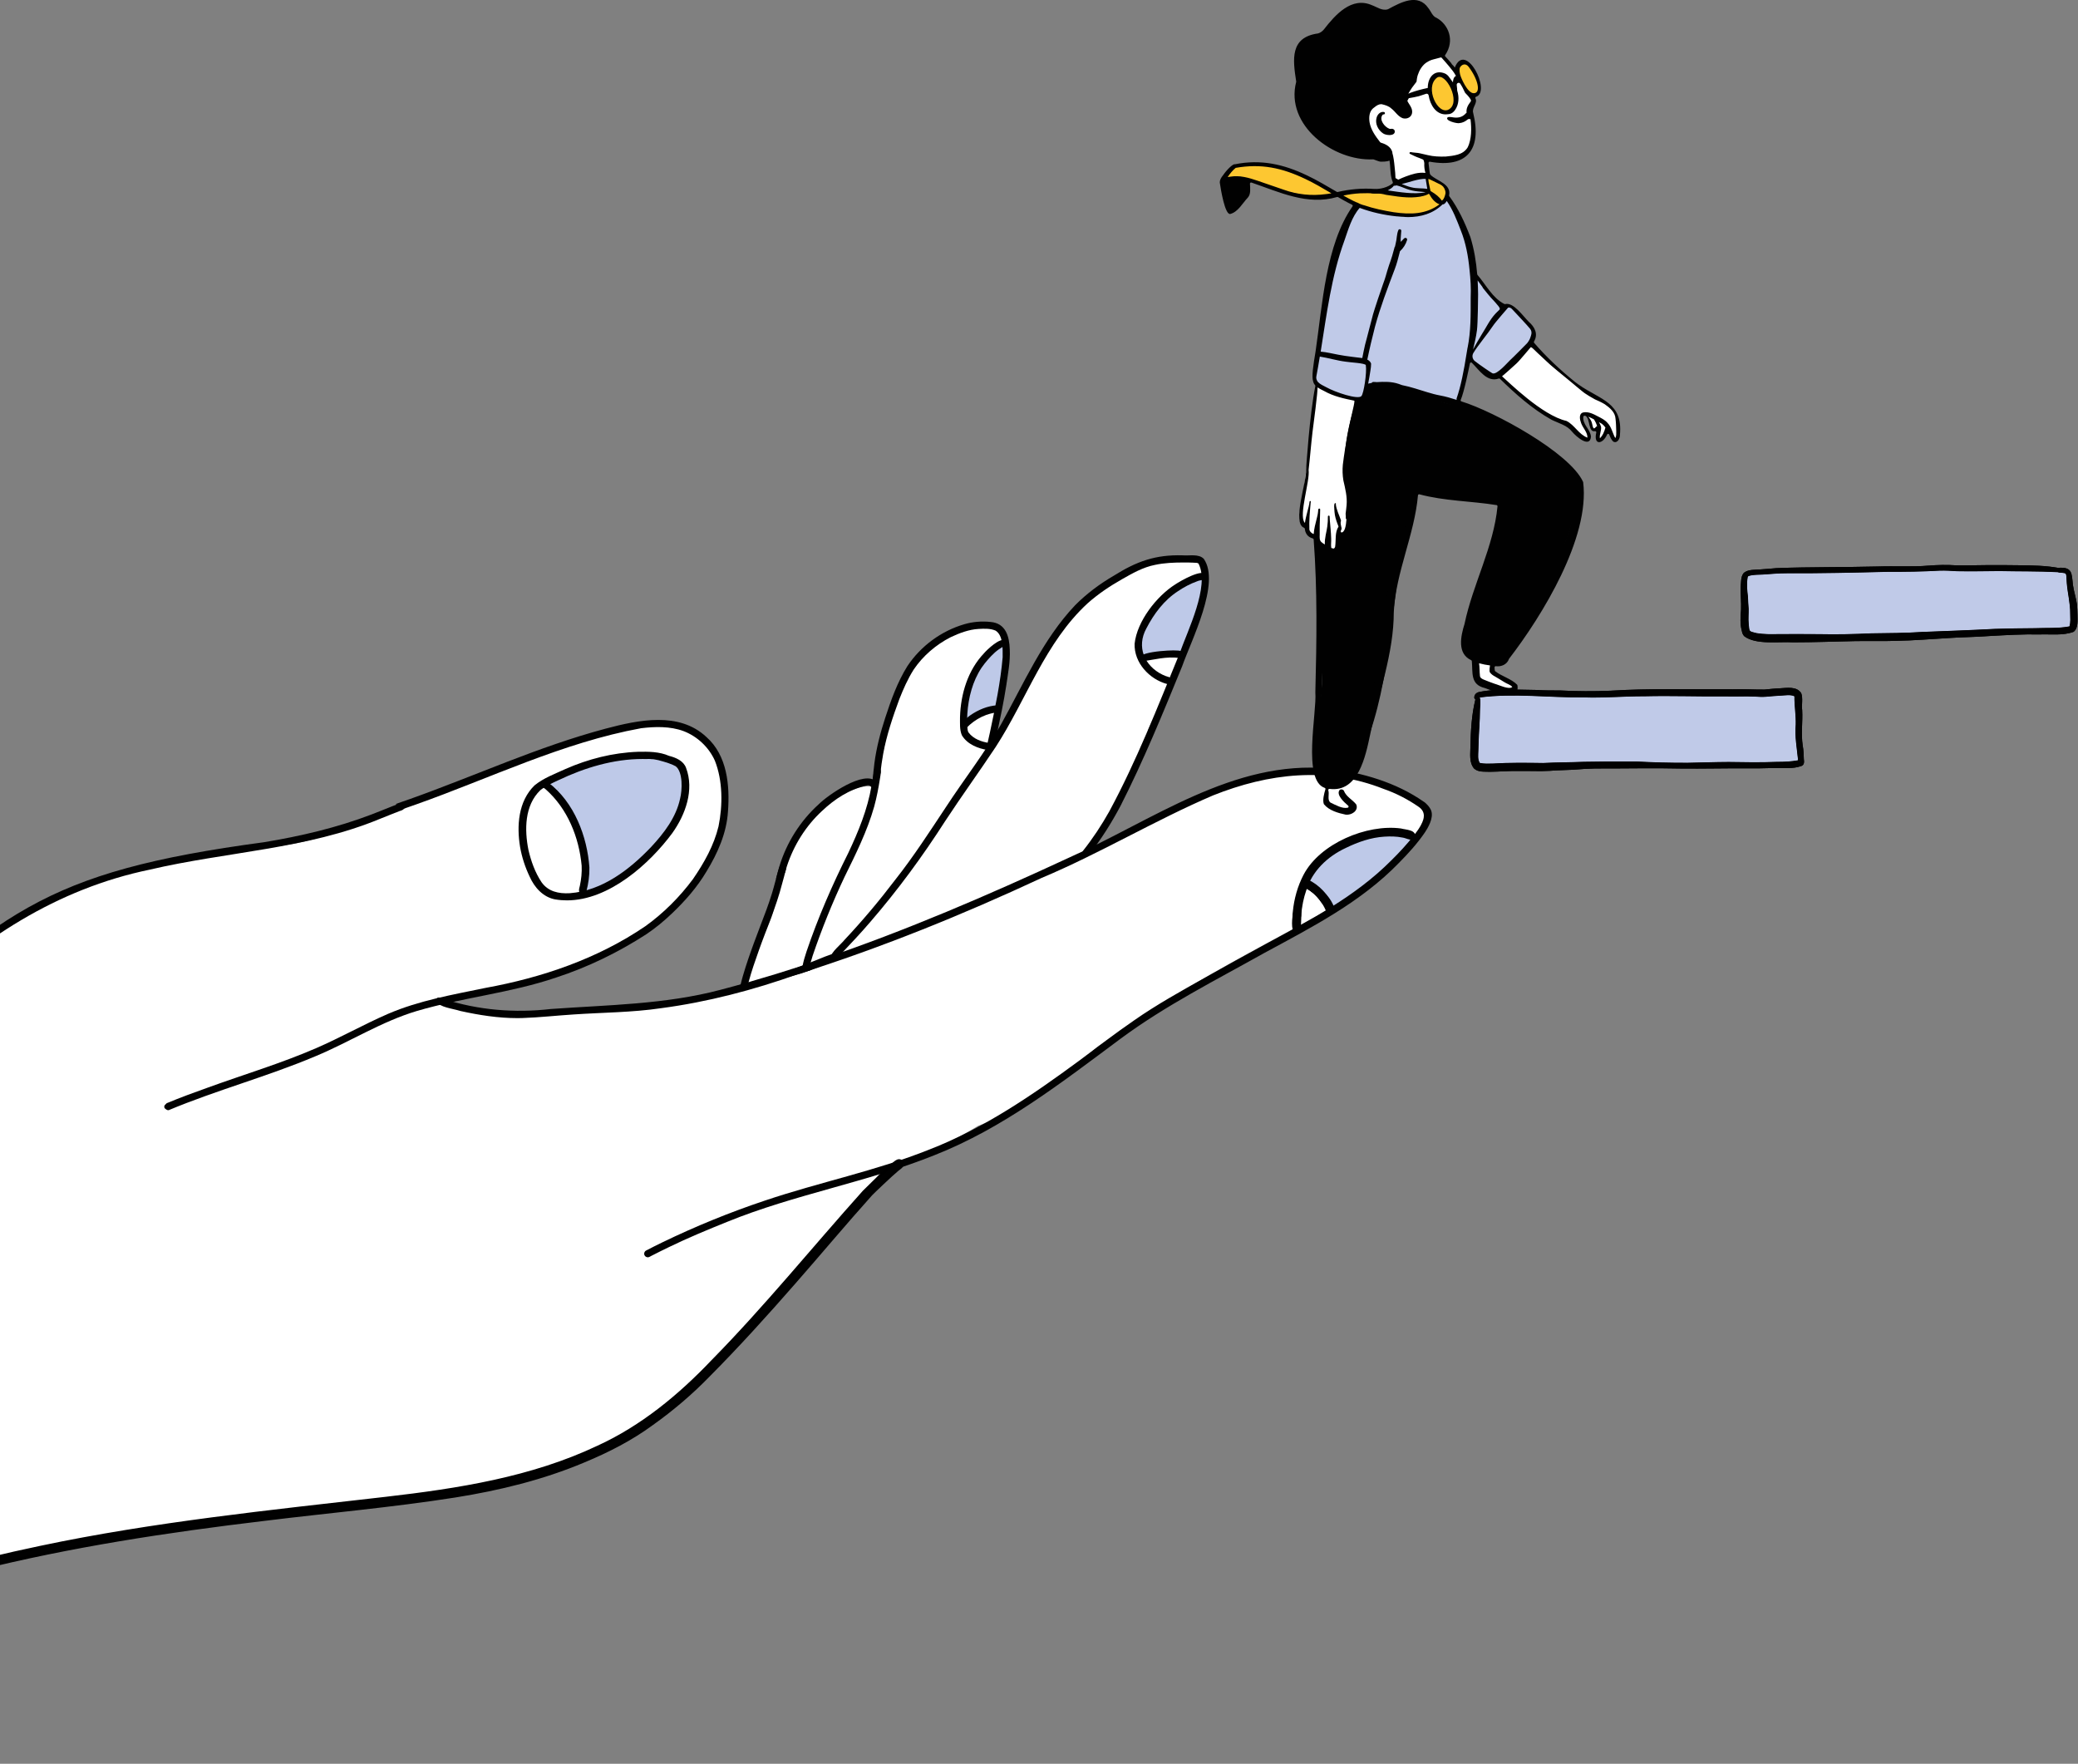 <svg width="304" height="258" viewBox="0 0 304 258" fill="none" xmlns="http://www.w3.org/2000/svg">
<rect x="0" y="0" width="304" height="258" fill="#808080" stroke="none"/>
<g clip-path="url(#clip0_884_23690)">
<path d="M302.36 85.318C302.331 84.987 302.314 84.656 302.298 84.323C302.279 84.044 302.262 83.845 301.932 83.819C301.638 83.749 301.308 83.808 301.031 83.692C298.189 83.543 295.339 83.592 292.492 83.531C290.429 83.545 288.356 83.595 286.296 83.552C285.448 83.5 284.633 83.442 283.791 83.469C281.28 83.619 278.768 83.647 276.255 83.638C271.307 83.763 266.357 83.877 261.409 83.853C260.223 83.848 259.046 83.964 257.864 84.042C257.284 84.072 256.698 84.056 256.124 84.17C255.975 84.221 255.764 84.224 255.684 84.377C255.509 85.371 255.597 86.354 255.722 87.342C255.738 87.912 255.766 88.481 255.818 89.049C255.833 89.777 255.748 90.503 255.824 91.231C255.961 92.403 255.766 92.314 256.97 92.609C258.024 92.784 259.098 92.775 260.163 92.751C262.17 92.747 264.173 92.734 266.179 92.758C268.702 92.813 271.22 92.758 273.74 92.64C276.264 92.612 278.789 92.591 281.309 92.43C284.829 92.292 288.351 92.17 291.869 91.985C293.819 91.936 295.767 91.886 297.717 91.884C299.397 91.812 301.093 91.938 302.752 91.623C302.932 91.018 302.87 90.37 302.858 89.746C302.875 88.25 302.482 86.798 302.362 85.312L302.36 85.318Z" fill="#C0CAE8"/>
<path d="M262.704 105.986C262.744 104.6 262.491 103.236 262.512 101.85C261.931 101.569 261.155 101.73 260.58 101.751C259.836 101.78 259.096 101.858 258.354 101.919C257.841 101.959 257.328 101.94 256.815 101.9C255.397 101.827 253.978 101.903 252.56 101.869C248.567 101.912 244.574 101.753 240.582 101.851C237.61 101.836 234.644 102.123 231.672 102.013C226.604 102.071 221.522 101.366 216.475 102.023C216.678 102.619 216.51 103.285 216.513 103.905C216.508 105.513 216.34 107.111 216.307 108.72C216.292 109.09 216.288 109.465 216.272 109.837C216.257 110.428 216.158 111.066 216.48 111.596C217.087 111.74 217.73 111.695 218.351 111.693C220.819 111.532 223.287 111.574 225.758 111.609C227.743 111.501 229.731 111.518 231.715 111.434C234.225 111.392 236.736 111.364 239.246 111.382C241.799 111.522 244.353 111.586 246.91 111.577C248.903 111.541 250.896 111.463 252.891 111.458C255.262 111.499 257.63 111.534 260.001 111.44C261.022 111.447 262.044 111.397 263.051 111.212C262.874 109.472 262.548 107.74 262.704 105.986Z" fill="#C0CAE8"/>
<path d="M303.855 88.441C303.719 87.482 303.402 86.555 303.262 85.597C303.071 83.883 303.213 82.893 301.087 83.065C299.263 82.739 297.416 82.71 295.563 82.687C293.898 82.673 292.232 82.642 290.565 82.666C289.097 82.663 287.627 82.736 286.159 82.697C284.831 82.6 283.488 82.635 282.159 82.739C279.689 82.943 277.212 82.777 274.739 82.865C269.792 82.992 264.842 82.917 259.899 83.105C259.109 83.162 258.322 83.257 257.53 83.295C256.755 83.371 255.58 83.255 255.034 83.895C254.651 84.451 254.724 85.186 254.65 85.829C254.622 86.949 254.747 88.068 254.705 89.191C254.613 90.222 254.547 91.269 254.818 92.283C254.87 92.569 254.969 92.858 255.18 93.066C256.882 94.364 260.229 93.829 262.324 93.959C265.349 93.959 268.373 93.839 271.396 93.779C273.394 93.746 275.392 93.808 277.391 93.742C279.944 93.699 282.488 93.475 285.037 93.333C287.043 93.193 289.055 93.189 291.06 93.035C293.506 92.902 295.948 92.751 298.397 92.805C300.04 92.746 301.782 93.001 303.35 92.422C304.087 91.855 303.915 90.69 303.921 89.862C303.898 89.391 303.905 88.916 303.853 88.444L303.855 88.441ZM302.751 91.628C301.092 91.943 299.393 91.817 297.716 91.89C295.766 91.89 293.818 91.94 291.868 91.99C288.35 92.175 284.83 92.297 281.308 92.436C278.788 92.598 276.262 92.618 273.739 92.645C271.219 92.763 268.699 92.819 266.177 92.763C264.172 92.739 262.166 92.753 260.161 92.756C259.097 92.78 258.022 92.789 256.969 92.614C255.764 92.319 255.96 92.406 255.823 91.236C255.748 90.508 255.833 89.782 255.816 89.054C255.766 88.486 255.736 87.917 255.721 87.347C255.596 86.359 255.508 85.375 255.683 84.382C255.762 84.228 255.974 84.226 256.123 84.176C256.697 84.061 257.282 84.077 257.863 84.047C259.045 83.969 260.222 83.853 261.407 83.859C266.357 83.883 271.307 83.768 276.254 83.644C278.769 83.652 281.28 83.624 283.79 83.474C284.632 83.448 285.448 83.505 286.294 83.557C288.353 83.6 290.428 83.55 292.49 83.536C295.336 83.599 298.187 83.548 301.03 83.697C301.307 83.813 301.638 83.753 301.931 83.824C302.26 83.85 302.277 84.049 302.297 84.328C302.312 84.661 302.329 84.992 302.359 85.323C302.479 86.808 302.872 88.26 302.855 89.756C302.867 90.38 302.929 91.026 302.749 91.633L302.751 91.628Z" fill="#010101"/>
<path d="M263.729 109.063C263.461 107.349 263.743 105.61 263.65 103.888C263.54 103.11 263.793 102.153 263.506 101.389C262.83 100.352 261.393 100.631 260.332 100.688C259.594 100.714 258.859 100.805 258.124 100.869C256.596 100.883 255.065 100.775 253.535 100.827C247.55 100.863 241.565 100.668 235.589 101.039C233.147 101.136 230.698 101.13 228.258 101.002C227.078 101.006 225.915 100.997 224.736 100.926C221.935 100.914 219.093 100.657 216.329 101.241C215.959 101.34 215.68 101.629 215.682 102.023C215.677 102.144 215.744 102.255 215.842 102.321C215.282 104.56 215.166 106.924 215.115 109.238C215.11 110.317 214.9 111.498 215.64 112.408C216.251 112.992 217.197 112.853 217.973 112.896C219.381 112.881 220.785 112.751 222.194 112.778C223.712 112.752 225.23 112.848 226.747 112.754C227.891 112.659 229.055 112.655 230.203 112.591C231.201 112.503 232.34 112.437 233.369 112.413C237.641 112.427 241.915 112.323 246.188 112.425C249.157 112.451 252.126 112.375 255.096 112.394C256.576 112.409 258.053 112.388 259.533 112.343C260.247 112.343 260.958 112.388 261.672 112.345C262.284 112.352 262.889 112.257 263.471 112.07C263.97 111.922 263.949 111.466 263.891 111.044C263.88 110.382 263.842 109.72 263.731 109.066L263.729 109.063ZM260.001 111.442C257.632 111.536 255.263 111.501 252.892 111.46C250.897 111.466 248.904 111.543 246.911 111.579C244.352 111.588 241.799 111.522 239.246 111.383C236.737 111.366 234.225 111.394 231.716 111.435C229.731 111.52 227.743 111.503 225.759 111.61C223.287 111.576 220.819 111.536 218.351 111.695C217.731 111.699 217.088 111.744 216.481 111.598C216.159 111.068 216.257 110.428 216.273 109.839C216.289 109.466 216.292 109.094 216.308 108.721C216.342 107.113 216.509 105.513 216.514 103.907C216.512 103.286 216.679 102.621 216.476 102.025C221.523 101.37 226.605 102.075 231.672 102.014C234.645 102.125 237.61 101.837 240.583 101.853C244.574 101.753 248.567 101.914 252.561 101.87C253.978 101.907 255.398 101.831 256.816 101.902C257.329 101.941 257.842 101.961 258.355 101.921C259.097 101.86 259.837 101.782 260.58 101.753C261.154 101.732 261.932 101.569 262.513 101.851C262.492 103.238 262.745 104.6 262.705 105.988C262.549 107.744 262.873 109.475 263.052 111.213C262.046 111.399 261.024 111.449 260.001 111.442Z" fill="#010101"/>
<path d="M302.36 85.318C302.331 84.987 302.314 84.656 302.298 84.323C302.279 84.044 302.262 83.845 301.932 83.819C301.638 83.749 301.308 83.808 301.031 83.692C298.189 83.543 295.339 83.592 292.492 83.531C290.429 83.545 288.356 83.595 286.296 83.552C285.448 83.5 284.633 83.442 283.791 83.469C281.28 83.619 278.768 83.647 276.255 83.638C271.307 83.763 266.357 83.877 261.409 83.853C260.223 83.848 259.046 83.964 257.864 84.042C257.284 84.072 256.698 84.056 256.124 84.17C255.975 84.221 255.764 84.224 255.684 84.377C255.509 85.371 255.597 86.354 255.722 87.342C255.738 87.912 255.766 88.481 255.818 89.049C255.833 89.777 255.748 90.503 255.824 91.231C255.961 92.403 255.766 92.314 256.97 92.609C258.024 92.784 259.098 92.775 260.163 92.751C262.17 92.747 264.173 92.734 266.179 92.758C268.702 92.813 271.22 92.758 273.74 92.64C276.264 92.612 278.789 92.591 281.309 92.43C284.829 92.292 288.351 92.17 291.869 91.985C293.819 91.936 295.767 91.886 297.717 91.884C299.397 91.812 301.093 91.938 302.752 91.623C302.932 91.018 302.87 90.37 302.858 89.746C302.875 88.25 302.482 86.798 302.362 85.312L302.36 85.318Z" fill="#C0CAE8"/>
<path d="M262.704 105.986C262.744 104.6 262.491 103.236 262.512 101.85C261.931 101.569 261.155 101.73 260.58 101.751C259.836 101.78 259.096 101.858 258.354 101.919C257.841 101.959 257.328 101.94 256.815 101.9C255.397 101.827 253.978 101.903 252.56 101.869C248.567 101.912 244.574 101.753 240.582 101.851C237.61 101.836 234.644 102.123 231.672 102.013C226.604 102.071 221.522 101.366 216.475 102.023C216.678 102.619 216.51 103.285 216.513 103.905C216.508 105.513 216.34 107.111 216.307 108.72C216.292 109.09 216.288 109.465 216.272 109.837C216.257 110.428 216.158 111.066 216.48 111.596C217.087 111.74 217.73 111.695 218.351 111.693C220.819 111.532 223.287 111.574 225.758 111.609C227.743 111.501 229.731 111.518 231.715 111.434C234.225 111.392 236.736 111.364 239.246 111.382C241.799 111.522 244.353 111.586 246.91 111.577C248.903 111.541 250.896 111.463 252.891 111.458C255.262 111.499 257.63 111.534 260.001 111.44C261.022 111.447 262.044 111.397 263.051 111.212C262.874 109.472 262.548 107.74 262.704 105.986Z" fill="#C0CAE8"/>
<path d="M303.855 88.441C303.719 87.482 303.402 86.555 303.262 85.597C303.071 83.883 303.213 82.893 301.087 83.065C299.263 82.739 297.416 82.71 295.563 82.687C293.898 82.673 292.232 82.642 290.565 82.666C289.097 82.663 287.627 82.736 286.159 82.697C284.831 82.6 283.488 82.635 282.159 82.739C279.689 82.943 277.212 82.777 274.739 82.865C269.792 82.992 264.842 82.917 259.899 83.105C259.109 83.162 258.322 83.257 257.53 83.295C256.755 83.371 255.58 83.255 255.034 83.895C254.651 84.451 254.724 85.186 254.65 85.829C254.622 86.949 254.747 88.068 254.705 89.191C254.613 90.222 254.547 91.269 254.818 92.283C254.87 92.569 254.969 92.858 255.18 93.066C256.882 94.364 260.229 93.829 262.324 93.959C265.349 93.959 268.373 93.839 271.396 93.779C273.394 93.746 275.392 93.808 277.391 93.742C279.944 93.699 282.488 93.475 285.037 93.333C287.043 93.193 289.055 93.189 291.06 93.035C293.506 92.902 295.948 92.751 298.397 92.805C300.04 92.746 301.782 93.001 303.35 92.422C304.087 91.855 303.915 90.69 303.921 89.862C303.898 89.391 303.905 88.916 303.853 88.444L303.855 88.441ZM302.751 91.628C301.092 91.943 299.393 91.817 297.716 91.89C295.766 91.89 293.818 91.94 291.868 91.99C288.35 92.175 284.83 92.297 281.308 92.436C278.788 92.598 276.262 92.618 273.739 92.645C271.219 92.763 268.699 92.819 266.177 92.763C264.172 92.739 262.166 92.753 260.161 92.756C259.097 92.78 258.022 92.789 256.969 92.614C255.764 92.319 255.96 92.406 255.823 91.236C255.748 90.508 255.833 89.782 255.816 89.054C255.766 88.486 255.736 87.917 255.721 87.347C255.596 86.359 255.508 85.375 255.683 84.382C255.762 84.228 255.974 84.226 256.123 84.176C256.697 84.061 257.282 84.077 257.863 84.047C259.045 83.969 260.222 83.853 261.407 83.859C266.357 83.883 271.307 83.768 276.254 83.644C278.769 83.652 281.28 83.624 283.79 83.474C284.632 83.448 285.448 83.505 286.294 83.557C288.353 83.6 290.428 83.55 292.49 83.536C295.336 83.599 298.187 83.548 301.03 83.697C301.307 83.813 301.638 83.753 301.931 83.824C302.26 83.85 302.277 84.049 302.297 84.328C302.312 84.661 302.329 84.992 302.359 85.323C302.479 86.808 302.872 88.26 302.855 89.756C302.867 90.38 302.929 91.026 302.749 91.633L302.751 91.628Z" fill="#010101"/>
<path d="M263.729 109.063C263.461 107.349 263.743 105.61 263.65 103.888C263.54 103.11 263.793 102.153 263.506 101.389C262.83 100.352 261.393 100.631 260.332 100.688C259.594 100.714 258.859 100.805 258.124 100.869C256.596 100.883 255.065 100.775 253.535 100.827C247.55 100.863 241.565 100.668 235.589 101.039C233.147 101.136 230.698 101.13 228.258 101.002C227.078 101.006 225.915 100.997 224.736 100.926C221.935 100.914 219.093 100.657 216.329 101.241C215.959 101.34 215.68 101.629 215.682 102.023C215.677 102.144 215.744 102.255 215.842 102.321C215.282 104.56 215.166 106.924 215.115 109.238C215.11 110.317 214.9 111.498 215.64 112.408C216.251 112.992 217.197 112.853 217.973 112.896C219.381 112.881 220.785 112.751 222.194 112.778C223.712 112.752 225.23 112.848 226.747 112.754C227.891 112.659 229.055 112.655 230.203 112.591C231.201 112.503 232.34 112.437 233.369 112.413C237.641 112.427 241.915 112.323 246.188 112.425C249.157 112.451 252.126 112.375 255.096 112.394C256.576 112.409 258.053 112.388 259.533 112.343C260.247 112.343 260.958 112.388 261.672 112.345C262.284 112.352 262.889 112.257 263.471 112.07C263.97 111.922 263.949 111.466 263.891 111.044C263.88 110.382 263.842 109.72 263.731 109.066L263.729 109.063ZM260.001 111.442C257.632 111.536 255.263 111.501 252.892 111.46C250.897 111.466 248.904 111.543 246.911 111.579C244.352 111.588 241.799 111.522 239.246 111.383C236.737 111.366 234.225 111.394 231.716 111.435C229.731 111.52 227.743 111.503 225.759 111.61C223.287 111.576 220.819 111.536 218.351 111.695C217.731 111.699 217.088 111.744 216.481 111.598C216.159 111.068 216.257 110.428 216.273 109.839C216.289 109.466 216.292 109.094 216.308 108.721C216.342 107.113 216.509 105.513 216.514 103.907C216.512 103.286 216.679 102.621 216.476 102.025C221.523 101.37 226.605 102.075 231.672 102.014C234.645 102.125 237.61 101.837 240.583 101.853C244.574 101.753 248.567 101.914 252.561 101.87C253.978 101.907 255.398 101.831 256.816 101.902C257.329 101.941 257.842 101.961 258.355 101.921C259.097 101.86 259.837 101.782 260.58 101.753C261.154 101.732 261.932 101.569 262.513 101.851C262.492 103.238 262.745 104.6 262.705 105.988C262.549 107.744 262.873 109.475 263.052 111.213C262.046 111.399 261.024 111.449 260.001 111.442Z" fill="#010101"/>
<path d="M209.349 124.205C209.352 124.215 209.354 124.224 209.356 124.235C209.354 124.226 209.35 124.215 209.349 124.205Z" fill="#010101"/>
<path d="M206.964 117.716C208.16 117.423 209.095 119.106 208.38 120.061C208.428 120.744 207.917 121.53 207.194 121.562C204.496 124.553 200.996 126.655 197.804 129.054C196.088 130.336 194.296 131.508 192.466 132.622C192.044 132.825 191.084 133.529 190.259 133.986C190.235 134.009 190.209 134.029 190.178 134.048C189.091 134.716 188.015 135.4 186.939 136.087C179.522 140.714 171.286 144.052 164.57 149.755C159.234 153.809 154.734 159.001 148.918 162.398C148.055 162.83 145.07 164.554 144.415 164.164C143.978 164.339 143.54 164.514 143.099 164.686C139.598 166.847 135.851 168.504 132 169.906C124.492 176.781 117.956 184.828 110.985 192.297C104.105 199.722 97.047 207.5 87.922 212.174C81.608 215.046 74.798 216.637 68.059 218.169C63.732 219.254 59.312 219.864 54.867 220.191C50.31 220.619 45.745 221.137 41.16 220.931C40.956 220.924 40.752 220.917 40.547 220.905C39.758 221.007 38.991 221.056 38.677 221.156C37.663 221.306 36.646 221.437 35.635 221.616C35.249 221.661 34.788 221.888 34.413 221.692C22.011 223.682 9.445 225.078 -2.679 228.472C-6.41 229.411 -10.117 230.451 -13.804 231.555C-16.471 232.309 -19.161 233.236 -21.905 233.707C-21.986 233.759 -22.085 233.794 -22.201 233.803C-26.552 235.149 -30.964 236.259 -35.394 237.304L-35.398 237.307C-35.997 237.746 -36.776 237.881 -37.477 238.099C-37.63 238.811 -38.562 238.707 -39.112 238.912C-40.483 239.241 -41.85 239.595 -43.218 239.936C-48.965 241.33 -54.593 243.288 -60.451 244.175C-60.766 244.583 -61.392 244.518 -61.844 244.676C-63.194 244.998 -64.546 245.316 -65.9 245.621C-74.992 247.777 -84.195 249.423 -93.289 251.565C-96.978 252.473 -100.673 253.347 -104.373 254.201C-106.217 254.627 -108.063 255.05 -109.909 255.47C-115.28 256.608 -122.825 257.962 -127.426 257.139C-134.198 256.244 -115.02 171.405 -114.712 170.864C-114.488 170.623 -63.749 169.44 -59.875 169.393C-56.393 169.045 -52.929 168.656 -49.504 167.949C-47.076 167.473 -44.658 166.934 -42.252 166.35C-41.902 166.268 -41.521 166.019 -41.19 166.258C-37.077 164.618 -33.103 162.776 -29.304 160.518C-26.588 158.885 -24.158 156.955 -21.764 154.93C-21.565 154.771 -21.378 154.585 -21.16 154.455C-20.839 154.163 -20.57 153.516 -20.045 153.754C-19.939 153.816 -19.867 153.884 -19.822 153.955C-19.435 153.558 -19.052 153.164 -18.678 152.778C-17.052 151.088 -15.456 149.371 -13.795 147.712C-7.868 141.856 -1.368 136.456 6.039 132.572C11.923 129.565 18.291 127.702 24.763 126.465C27.139 125.957 29.517 125.466 31.912 125.054C33.056 124.86 34.203 124.666 35.356 124.523C35.618 124.503 35.93 124.402 36.172 124.487C36.261 124.361 36.405 124.272 36.569 124.253C37.351 124.161 38.133 124.071 38.913 123.981C41.552 123.725 44.168 123.272 46.717 122.532C50.08 121.576 53.31 120.218 56.6 119.047C59.893 117.868 63.191 116.711 66.442 115.416C74.639 112.035 82.875 108.65 91.532 106.622C92.582 106.406 93.647 106.25 94.714 106.158C94.811 106.151 94.926 106.139 95.043 106.129C95.439 105.914 96.192 106.033 96.591 106.021C97.387 106.021 102.364 106.571 101.907 107.766C102.637 108.335 103.338 108.955 103.914 109.681C105.306 111.702 105.826 114.222 105.912 116.657C106.028 116.745 106.11 116.881 106.117 117.033C106.167 117.993 106.184 118.952 106.04 119.905C105.878 120.856 105.503 121.759 105.157 122.655C104.151 125.272 102.645 127.64 100.943 129.854C99.661 131.613 98.066 133.237 96.366 134.572C94.903 135.776 93.241 136.695 91.601 137.636C89.119 139.109 86.566 140.473 83.842 141.449C78.875 143.26 73.68 144.241 68.515 145.272C67.571 145.492 66.633 145.733 65.692 145.974C65.155 146.043 64.538 146.45 64.033 146.138C63.848 146.218 63.661 146.301 63.48 146.393C66.08 147.544 68.963 148.074 71.788 148.208C74.313 148.353 76.777 148.107 79.292 148.033C80.83 147.96 82.35 148.01 83.847 148.012C88.322 147.842 92.799 147.469 97.246 146.955C100.089 146.535 103.052 146.031 105.81 145.329C106.755 145.066 107.699 144.733 108.489 144.135C108.654 144.021 108.762 143.825 108.959 143.773C108.94 143.366 109.231 142.827 109.301 142.469C110.221 139.366 112.136 136.598 113.081 133.52C113.98 129.652 114.462 125.477 116.83 122.161C118.668 119.539 121.081 117.196 124.01 115.836C125.147 115.373 126.398 114.816 127.643 115.104C127.719 115.07 127.802 115.052 127.887 115.057C128.055 115.083 128.201 115.16 128.338 115.25C128.385 114.992 128.421 114.732 128.463 114.472C128.463 114.468 128.463 114.466 128.463 114.463C128.794 112.118 129.182 109.782 129.743 107.48C130.355 104.699 131.094 101.922 132.39 99.375C134.097 95.81 137.477 93.125 141.304 92.172C142.373 91.85 145.573 91.501 146.377 92.654C147.082 93.122 146.895 95.356 146.898 95.988C146.822 100.733 145.103 105.333 145.02 110.042C145.113 109.893 145.214 109.751 145.285 109.619C145.928 108.633 146.592 107.659 147.198 106.65C147.084 105.929 147.635 105.245 147.869 104.584C148.713 102.773 149.698 101.035 150.661 99.286C151.798 97.208 152.985 95.127 154.594 93.37C155.348 92.167 156.142 90.981 157.034 89.876C158.275 88.259 159.929 87.059 161.646 85.992C161.944 85.799 162.248 85.609 162.558 85.422C162.417 85.058 162.785 84.73 163.171 84.588C163.603 84.373 164.048 84.183 164.492 83.995C165.743 83.443 166.984 82.836 168.3 82.456C168.834 82.309 169.371 82.146 169.915 82.042C170.03 82.02 170.144 82.037 170.244 82.086C171.629 81.781 173.564 81.413 174.827 82.118C174.988 82.056 175.184 82.075 175.364 82.228C175.545 82.422 175.626 82.663 175.664 82.919C175.784 83.115 175.884 83.34 175.957 83.599C176.099 83.999 176.169 84.429 176.243 84.845C176.278 85.046 176.214 85.205 176.103 85.311C176.142 85.806 176.078 86.309 175.9 86.751C175.52 89.54 174.56 92.293 173.179 94.739C173.165 94.753 173.151 94.766 173.137 94.779C173.284 94.889 173.376 95.07 173.328 95.285C173.264 95.657 173.014 95.969 172.87 96.314C172.749 96.597 172.584 96.952 172.307 97.035C172.352 98.047 171.038 100.226 170.82 100.851C169.86 102.82 168.891 104.784 167.953 106.763C168.905 107.135 165.395 113.375 164.955 114.224C163.034 117.822 161.216 121.541 159.059 124.993C159.66 124.825 160.317 124.584 160.873 124.369C161.098 124.064 161.511 123.965 161.889 123.861C162.43 123.319 163.183 123.024 163.837 122.641C165.211 121.917 166.608 121.236 168.007 120.556C171.485 118.922 174.81 116.95 178.442 115.662C178.737 115.156 179.484 115.186 179.985 114.988C181.567 114.51 183.238 114.413 184.831 113.953C187.488 113.295 190.223 113.111 192.953 113.208C197.937 113.18 203.097 114.433 206.958 117.709L206.964 117.716Z" fill="white"/>
<path d="M149.583 158.807C149.035 158.655 148.945 157.821 149.468 157.573C150.65 157.015 151.831 156.449 153.004 155.873C157.122 153.989 160.769 151.355 164.465 148.794C170.812 144.509 177.468 140.698 184.189 137.036C184.492 136.282 185.529 136.061 186.172 135.648C187.981 134.737 189.794 133.827 191.564 132.842C194.739 130.948 197.938 129.023 200.77 126.638C200.892 126.056 201.677 125.574 202.186 125.326C202.76 125.147 203.273 125.796 202.984 126.317C202.108 127.461 200.847 128.274 199.746 129.192C199.396 129.811 198.685 130.149 198.141 130.582C196.477 131.737 194.741 132.78 192.994 133.802C185.896 137.728 178.671 141.431 171.769 145.705C165.602 149.272 160.202 153.993 153.728 157.015C152.585 157.578 151.434 158.13 150.281 158.676C150.064 158.786 149.822 158.896 149.577 158.809L149.583 158.807Z" fill="white"/>
<path d="M206.953 121.941C206.584 121.562 206.971 120.784 207.511 120.955C207.749 120.867 208.028 121.042 208.057 121.293C208.088 121.452 207.988 121.586 207.901 121.7C207.756 122.037 207.231 122.236 206.953 121.941Z" fill="white"/>
<path d="M207.176 119.005C206.863 118.657 206.506 118.357 206.161 118.042C206.161 118.042 206.162 118.042 206.164 118.042C206.005 117.874 205.987 117.57 206.098 117.362C206.362 116.946 206.831 117.09 207.093 117.427C207.369 117.704 207.641 117.985 207.915 118.265C208.386 118.763 207.672 119.477 207.176 119.004V119.005Z" fill="white"/>
<path d="M99.236 112.562C100.612 114.333 100.203 116.822 99.231 118.686C96.856 123.368 92.804 127.054 88.277 129.62C87.61 129.938 86.303 130.863 85.625 130.383C85.278 130.127 85.398 129.693 85.433 129.329C85.478 128.146 85.353 126.967 85.228 125.794C85.008 123.842 84.408 121.962 83.663 120.153C83.187 118.9 82.627 117.655 81.727 116.645C81.309 116.179 80.849 115.754 80.406 115.312C80.219 115.127 80.018 114.91 80.098 114.621C80.145 114.451 80.29 114.314 80.464 114.281C80.516 114.168 80.606 114.075 80.729 114.033C81.278 113.842 81.814 113.609 82.349 113.383C83.928 112.706 85.429 111.843 87.072 111.317C87.908 111.047 88.769 110.849 89.638 110.716C92.359 110.267 97.426 110.142 99.239 112.562H99.236Z" fill="#BEC9E8"/>
<path d="M146.948 94.241C147.203 94.387 147.273 94.753 147.082 94.98C147.279 95.598 147.071 96.305 147.059 96.948C146.919 98.378 146.543 103.354 145.148 103.898C144.182 104.141 143.284 104.491 142.361 104.825C141.952 104.98 141.423 105.148 141.068 104.794C140.621 104.337 140.898 103.642 140.952 103.087C141.194 101.465 141.868 99.954 142.709 98.557C143.692 97.063 144.713 95.491 146.141 94.389C146.373 94.238 146.676 94.075 146.947 94.241H146.948Z" fill="#BEC9E8"/>
<path d="M175.851 84.285C176.543 84.193 176.704 85.163 176.018 85.297C176.238 85.579 176.278 86.044 175.922 86.233C175.656 89.013 174.874 93.643 172.635 95.477C172.22 95.85 171.676 96.025 171.123 96C170.309 96.028 169.494 96.077 168.68 96.07C166.229 96.11 166.518 94.461 167.224 92.728C167.92 90.948 168.905 89.255 170.25 87.886C171.707 86.489 173.926 84.886 175.853 84.285H175.851Z" fill="#BEC9E8"/>
<path d="M199.94 122.494C201.035 122.215 206.959 121.149 206.275 123.345C205.867 123.962 205.28 124.447 204.753 124.96C203.375 126.257 201.711 127.166 200.144 128.206C199.313 128.757 198.495 129.326 197.652 129.861C196.612 130.461 195.688 131.198 194.512 131.338C194.075 131.35 193.827 130.964 193.527 130.714C193.116 130.355 192.687 130.021 192.238 129.714C191.855 129.426 191.369 129.234 191.066 128.858C190.863 128.503 191.215 128.069 191.605 128.199C192.525 125.211 197.105 123.201 199.938 122.492L199.94 122.494Z" fill="#BEC9E8"/>
<path d="M194.953 132.579C194.802 132.503 194.735 132.35 194.672 132.204C194.211 132.166 194.142 131.622 194.067 131.26C193.948 130.74 194.591 130.357 194.962 130.756C197.187 128.951 199.737 127.588 201.96 125.776C202.998 124.965 204.035 124.151 205.064 123.326C205.602 122.929 206.212 123.709 205.688 124.135C205.548 124.248 205.408 124.361 205.267 124.473C205.215 124.898 204.751 125.092 204.472 125.362C202.967 126.698 201.51 128.024 199.926 129.251C199.09 129.905 198.256 130.558 197.428 131.218C197.036 131.532 196.639 131.839 196.232 132.132C195.865 132.376 195.421 132.821 194.953 132.579Z" fill="#BEC9E8"/>
<path d="M24.453 162.372C24.453 162.372 24.448 162.37 24.446 162.369C24.399 162.341 24.352 162.313 24.306 162.282C24.261 162.249 24.215 162.216 24.174 162.181C24.144 162.154 24.117 162.126 24.089 162.097C24.08 162.086 24.072 162.074 24.063 162.062C24.054 162.027 24.047 161.994 24.041 161.96C24.035 161.916 24.03 161.873 24.028 161.828C24.03 161.823 24.032 161.816 24.034 161.809C24.046 161.779 24.059 161.75 24.073 161.722C24.092 161.689 24.113 161.656 24.134 161.623C24.165 161.596 24.195 161.566 24.226 161.539C24.281 161.488 24.34 161.438 24.385 161.377C26.391 160.542 28.432 159.793 30.479 159.065C35.706 157.166 41.131 155.547 46.222 153.334C49.806 151.786 53.205 149.852 56.784 148.298C61.318 146.353 66.21 145.502 71.017 144.511C79.305 143.005 87.432 140.241 94.428 135.473C97.08 133.563 99.425 131.22 101.372 128.6C103.023 126.192 104.439 123.681 105.117 120.875C105.743 117.782 105.748 114.199 104.576 111.255C103.689 109.29 102.002 107.707 99.987 106.94C98.035 106.217 95.811 106.278 93.787 106.524C82.312 108.617 71.746 113.822 60.819 117.69C60.032 117.959 59.245 118.234 58.46 118.513C58.46 118.395 58.435 118.276 58.39 118.158C58.3 117.924 58.118 117.723 57.896 117.602C58.567 117.364 59.238 117.13 59.91 116.903C69.49 113.496 78.762 109.201 88.61 106.583C93.406 105.311 99.339 104.051 103.347 107.811C106.38 110.494 106.784 114.872 106.5 118.681C106.306 121.872 104.978 124.834 103.328 127.527C101.982 129.787 100.233 131.778 98.333 133.589C97.153 134.717 95.893 135.764 94.534 136.672C90.432 139.322 85.996 141.48 81.352 142.995C74.733 145.248 67.715 145.911 61.02 147.875C55.784 149.433 51.173 152.416 46.158 154.502C39.124 157.476 31.708 159.452 24.664 162.398C24.595 162.391 24.526 162.384 24.458 162.37L24.453 162.372Z" fill="#010101"/>
<path d="M24.179 162.188C24.179 162.188 24.194 162.201 24.201 162.209C24.194 162.203 24.186 162.196 24.179 162.188Z" fill="#010101"/>
<path d="M119.061 140.717C119.061 140.717 119.061 140.717 119.059 140.717C119.055 140.717 119.05 140.721 119.045 140.721C119.045 140.721 119.041 140.721 119.039 140.721C119.038 140.721 119.036 140.721 119.032 140.723C119.041 140.719 119.05 140.717 119.059 140.714L119.061 140.717Z" fill="#010101"/>
<path d="M108.713 144.515C108.497 144.442 108.389 144.246 108.363 143.96C108.469 143.939 108.573 143.915 108.677 143.887C108.842 143.842 109.005 143.794 109.171 143.754C109.252 143.733 109.334 143.714 109.415 143.693C109.398 143.775 109.381 143.854 109.365 143.936C109.358 144.236 109.14 144.53 108.84 144.53C108.798 144.53 108.757 144.525 108.713 144.515Z" fill="#010101"/>
<path d="M114.024 126.711C115.078 123.244 117.082 120.078 119.77 117.65C121.078 116.329 126.448 112.574 128.172 114.323C128.164 114.342 128.155 114.362 128.146 114.381C128.108 114.466 128.072 114.551 128.034 114.634C128.001 114.707 127.971 114.78 127.94 114.853C127.907 114.872 127.876 114.891 127.845 114.912C127.751 114.972 127.659 115.037 127.569 115.102C127.543 115.121 127.517 115.142 127.491 115.161C127.335 114.929 127.096 114.797 126.737 114.919C124.266 115.461 122.087 116.896 120.283 118.603C117.888 120.806 116.111 123.652 115.108 126.743C115.016 127.047 114.927 127.352 114.844 127.657C114.659 127.78 114.475 127.905 114.293 128.031C114.036 128.21 113.778 128.386 113.523 128.568C113.676 127.944 113.839 127.324 114.023 126.709L114.024 126.711Z" fill="#010101"/>
<path d="M117.931 142.017C117.673 141.872 117.602 141.56 117.73 141.303C117.763 141.237 117.794 141.173 117.827 141.107C117.846 141.102 117.865 141.097 117.885 141.092C117.876 141.093 117.867 141.097 117.857 141.099C118.198 141.009 118.533 140.891 118.867 140.778L118.893 140.769C118.902 140.766 118.911 140.764 118.921 140.761C118.933 140.757 118.944 140.754 118.956 140.749C118.97 140.745 118.983 140.74 118.997 140.735C118.996 140.735 118.994 140.735 118.992 140.736C119.008 140.731 119.023 140.726 119.041 140.723C119.041 140.723 119.044 140.723 119.046 140.721C119.046 140.721 119.049 140.721 119.051 140.719C119.054 140.719 119.058 140.717 119.06 140.716C119.056 140.716 119.054 140.716 119.051 140.717C119.054 140.717 119.06 140.714 119.065 140.714H119.067C119.067 140.714 119.068 140.714 119.07 140.714C119.07 140.714 119.072 140.714 119.073 140.714C119.129 140.698 119.186 140.683 119.243 140.667C119.169 140.802 119.098 140.939 119.025 141.076C118.879 141.322 118.751 141.71 118.541 141.927C118.502 141.937 118.463 141.948 118.424 141.958C118.32 141.988 118.219 142.029 118.117 142.064C118.106 142.067 118.094 142.071 118.084 142.074C118.035 142.064 117.985 142.045 117.93 142.019L117.931 142.017Z" fill="#010101"/>
<path d="M127.696 114.219C127.724 113.352 127.802 112.487 127.923 111.629C128.211 109.392 128.816 107.097 129.511 104.98C130.358 102.376 131.296 99.765 132.75 97.432C134.7 94.503 137.714 92.283 141.095 91.305C142.321 90.943 143.628 90.844 144.898 90.976C147.137 91.156 147.662 93.085 147.725 95.014C147.81 96.791 147.46 98.552 147.207 100.302C146.843 102.655 146.354 104.985 145.856 107.311C145.692 108.077 145.527 108.841 145.345 109.603C145.279 109.881 144.983 110.054 144.709 109.985C144.43 109.914 144.262 109.626 144.328 109.349C144.503 108.612 144.664 107.872 144.823 107.13C145.595 103.479 146.366 99.85 146.683 96.141C146.683 94.955 146.779 92.948 145.65 92.248C144.869 91.909 143.983 91.954 143.151 92.001C141.731 92.082 140.338 92.612 139.071 93.212C136.925 94.304 135.008 95.957 133.67 97.94C132.781 99.347 132.168 100.759 131.566 102.274C130.617 104.839 129.712 107.539 129.214 110.213C129.043 111.17 128.901 112.13 128.814 113.097C128.753 113.246 128.694 113.394 128.637 113.544C128.622 113.579 128.606 113.612 128.59 113.647C128.54 113.756 128.492 113.867 128.443 113.978C128.426 113.981 128.41 113.986 128.395 113.993C128.348 114.012 128.315 114.047 128.289 114.089C128.232 114.18 128.194 114.284 128.15 114.383C128.112 114.468 128.076 114.553 128.038 114.636C128.005 114.709 127.975 114.782 127.944 114.855C127.911 114.874 127.88 114.893 127.849 114.914C127.797 114.946 127.746 114.981 127.696 115.016C127.691 114.714 127.712 114.418 127.701 114.219H127.696Z" fill="#010101"/>
<path d="M121.608 139.967C121.409 139.442 123.182 137.983 123.539 137.492C126.167 134.697 128.64 131.756 130.962 128.7C133.661 125.288 136.015 121.629 138.417 118.009C141.048 113.978 144.048 110.148 146.429 105.985C149.766 100.013 152.528 93.55 157.291 88.527C158.967 86.838 160.891 85.408 162.946 84.21C166.272 82.125 169.027 81.117 173.009 81.233C174.004 81.323 175.351 80.975 176.11 81.746C178.583 85.297 174.283 93.656 172.947 97.451C170.125 104.337 167.302 111.25 163.927 117.886C162.581 120.416 161.052 122.854 159.265 125.097C158.842 125.627 158.021 125.026 158.428 124.466C159.867 122.657 161.142 120.723 162.272 118.711C166.283 111.281 169.363 103.397 172.56 95.595C173.76 92.188 176.985 85.794 175.361 82.486C175.223 82.255 174.793 82.349 174.618 82.307C174.101 82.281 173.581 82.278 173.065 82.281C171.701 82.285 170.332 82.339 168.994 82.626C167.224 82.964 165.647 83.874 164.099 84.754C162.331 85.758 160.645 86.89 159.125 88.241C152.887 93.971 150.194 102.274 145.682 109.238C143.258 112.889 140.684 116.437 138.278 120.102C134.969 125.263 131.333 130.215 127.324 134.854C125.952 136.457 124.505 137.996 123.052 139.528C122.659 139.962 122.031 140.827 121.614 139.967H121.608Z" fill="#010101"/>
<path d="M-69.643 169.44C-69.652 169.159 -69.421 168.902 -69.135 168.899C-66.329 168.864 -63.525 168.805 -60.723 168.641C-52.961 168.072 -45.202 166.859 -37.874 164.188C-32.539 162.149 -27.48 159.306 -23.147 155.573C-0.469 133.53 6.291 127.537 38.634 123.196C43.958 122.319 49.334 121.061 54.362 119.135C55.382 118.745 56.389 118.328 57.406 117.929C57.907 117.778 58.394 117.416 58.926 117.518C59.566 117.945 59.165 118.478 58.479 118.633C57.517 119 56.567 119.394 55.61 119.771C44.865 124.231 33.098 124.584 21.886 127.215C8.371 130.01 -3.079 137.428 -12.727 147.064C-20.676 155.02 -27.198 161.597 -38.153 165.409C-45.356 167.923 -52.98 169.131 -60.572 169.682C-63.068 169.831 -65.569 169.895 -68.068 169.934C-68.635 169.897 -69.525 170.195 -69.64 169.44H-69.643Z" fill="#010101"/>
<path d="M115.015 142.57C114.949 142.339 115.086 142.104 115.311 142.033C115.666 141.93 116.011 141.794 116.351 141.646C117.453 141.21 118.562 140.792 119.661 140.348C120.355 140.054 121.062 139.781 121.772 139.539C122.138 139.44 122.544 139.137 122.921 139.317C123.103 139.428 123.195 139.617 123.152 139.83C123.096 140.109 122.786 140.232 122.554 140.334C120.452 141.083 118.436 142.121 116.266 142.662C115.855 142.724 115.221 143.154 115.013 142.572L115.015 142.57Z" fill="#010101"/>
<path d="M117.856 141.972C117.58 141.948 117.35 141.671 117.393 141.393C117.526 140.646 117.747 139.918 117.986 139.199C119.662 134.246 121.755 129.44 124.099 124.771C125.581 121.634 126.92 118.39 127.496 114.95C127.605 114.343 127.698 113.733 127.808 113.127C127.87 112.858 127.865 112.538 128.095 112.349C128.241 112.229 128.437 112.229 128.601 112.31C129.068 112.61 128.792 113.33 128.752 113.778C128.529 115.196 128.269 116.612 127.886 117.997C126.879 121.558 125.17 124.988 123.554 128.27C121.783 132.014 120.22 135.875 118.89 139.795C118.705 140.378 118.533 140.967 118.435 141.509C118.402 141.788 118.14 142.01 117.856 141.972Z" fill="#010101"/>
<path d="M108.767 144.669C108.497 144.622 108.276 144.343 108.339 144.064C108.439 143.613 108.561 143.17 108.689 142.728C109.646 139.444 110.935 136.269 112.129 133.066C112.419 132.274 112.689 131.475 112.937 130.671C113.299 129.496 113.571 128.295 113.932 127.12C113.994 126.917 114.051 126.698 114.211 126.549C114.369 126.404 114.599 126.387 114.783 126.496C115.032 126.645 115.029 126.955 114.973 127.203C114.804 127.91 114.594 128.61 114.408 129.314C113.549 132.664 112.143 135.832 110.994 139.085C110.462 140.572 109.945 142.069 109.533 143.596C109.401 144.024 109.393 144.761 108.767 144.669Z" fill="#010101"/>
<path d="M208.287 117.276C204.235 114.44 199.295 113.024 194.428 112.411C180.414 111.109 168.557 120.043 156.356 125.471C144.54 130.958 132.55 136.118 120.22 140.308C120.214 140.312 120.207 140.317 120.2 140.32H120.203C120.13 140.362 120.059 140.405 119.981 140.44C119.931 140.464 119.881 140.485 119.829 140.504H119.827C119.825 140.504 119.824 140.504 119.822 140.506C119.817 140.508 119.813 140.509 119.808 140.511C119.571 140.591 119.323 140.641 119.082 140.71H119.087C119.087 140.71 119.077 140.71 119.071 140.714C119.07 140.714 119.068 140.714 119.064 140.716H119.066H119.063C119.059 140.717 119.054 140.719 119.051 140.719H119.045C119.045 140.719 119.03 140.726 119.019 140.728L118.997 140.735C118.997 140.735 119 140.735 119.002 140.735C118.988 140.738 118.974 140.743 118.96 140.749C118.95 140.752 118.938 140.755 118.926 140.759C118.917 140.762 118.908 140.764 118.898 140.768L118.872 140.776C118.538 140.889 118.203 141.007 117.862 141.097C117.87 141.095 117.879 141.092 117.889 141.09C117.87 141.095 117.851 141.1 117.832 141.106H117.83C117.636 141.173 117.44 141.23 117.246 141.298C117.194 141.317 117.141 141.334 117.089 141.352C117.056 141.362 117.023 141.371 116.99 141.379C114.662 142.133 112.321 142.853 109.967 143.53C109.96 143.532 109.953 143.535 109.946 143.537C109.86 143.567 109.771 143.593 109.683 143.619C109.563 143.655 109.442 143.684 109.32 143.716C108.019 144.086 106.712 144.445 105.402 144.788C97.309 146.934 88.888 146.996 80.577 147.596C75.329 148.201 69.958 147.769 64.921 146.132C64.441 145.906 63.774 145.691 63.786 146.463C64.343 147.365 66.14 147.502 67.364 147.889C70.093 148.492 72.884 148.929 75.683 148.929C75.924 148.929 76.165 148.925 76.406 148.918C78.924 148.835 81.432 148.549 83.947 148.391C88.197 148.102 92.472 148.104 96.696 147.48C103.535 146.575 110.237 144.814 116.728 142.499C128.921 138.632 140.771 133.835 152.361 128.432C160.942 124.832 168.921 120.004 177.471 116.347C185.605 113.104 194.089 112.115 202.391 115.392C204.209 116.023 205.932 116.903 207.512 118.002C208.722 118.81 208.223 119.913 208.075 120.279C207.783 120.983 207.313 121.591 206.852 122.191C205.833 123.491 204.711 124.707 203.533 125.863C198.269 131.159 191.662 134.577 185.147 138.106C182.173 139.723 179.215 141.371 176.261 143.026C172.753 144.988 169.233 146.943 165.933 149.244C163.181 151.131 160.538 153.17 157.863 155.166C151.017 160.204 143.899 165.084 135.928 168.164C128.158 171.272 119.837 172.94 111.912 175.615C106.811 177.318 101.818 179.356 96.973 181.693C96.157 182.091 95.344 182.493 94.54 182.916C94.285 183.034 94.164 183.361 94.29 183.615C94.377 183.796 94.575 183.916 94.772 183.916C94.97 183.916 95.119 183.783 95.289 183.706C96.145 183.263 97.011 182.836 97.88 182.415C100.663 181.063 103.525 179.88 106.393 178.726C116.227 174.713 126.855 172.939 136.708 168.979C146.757 165.029 155.354 158.317 163.945 151.934C170.526 147.066 177.866 143.379 184.986 139.386C191.927 135.627 199.092 131.969 204.647 126.232C206.023 124.841 207.351 123.387 208.455 121.766C208.819 121.205 209.786 119.7 209.374 118.572C209.173 118.021 208.53 117.404 208.296 117.272L208.287 117.276Z" fill="#010101"/>
<path d="M131.929 169.986C131.451 169.41 130.866 170.183 130.452 170.464C129.865 170.944 129.267 171.521 128.702 172.041C128.496 172.287 126.785 173.92 126.383 174.336C118.987 182.585 112.013 191.219 104.236 199.122C99.418 204.191 93.898 208.744 87.499 211.67C77.784 216.273 67.04 217.942 56.447 219.165C39.583 221.103 22.553 222.824 5.909 226.338C-14.253 230.552 -33.727 237.414 -53.688 242.43C-73.966 247.633 -94.454 252.028 -115.096 255.523C-117.63 255.962 -120.159 256.432 -122.709 256.773C-123.436 256.863 -124.17 256.927 -124.903 256.917C-125.799 256.887 -125.948 257.95 -124.724 257.964C-121.625 257.87 -118.584 257.144 -115.53 256.662C-93.851 252.995 -72.335 248.371 -51.059 242.829C-35.148 238.725 -19.532 233.562 -3.589 229.581C10.312 226.092 24.503 223.947 38.722 222.252C47.953 221.111 57.362 220.29 66.576 218.839C73.018 217.812 79.41 216.257 85.431 213.716C88.936 212.262 92.341 210.524 95.402 208.269C98.373 206.155 101.155 203.784 103.695 201.167C108.039 196.793 112.171 192.216 116.228 187.578C119.977 183.304 123.62 178.939 127.419 174.708C127.671 174.429 130.456 171.781 131.272 171.114C131.563 170.863 132.288 170.493 131.927 169.986H131.929Z" fill="#010101" stroke="black" stroke-width="0.43" stroke-miterlimit="10"/>
<path d="M170.733 100.056C168.14 99.357 165.885 96.936 165.988 94.156C166.345 90.874 169.191 87.226 171.931 85.486C172.686 84.995 175.943 83.068 176.519 84.11C176.761 84.936 175.631 84.782 175.155 85.023C174.158 85.38 173.217 85.876 172.343 86.47C170.291 87.793 168.806 89.798 167.697 91.942C166.244 94.612 167.407 97.396 170.061 98.689C170.366 98.839 170.685 98.957 171.014 99.044C171.619 99.215 171.433 100.075 170.887 100.075C170.839 100.075 170.789 100.068 170.735 100.054L170.733 100.056Z" fill="#010101"/>
<path d="M172.141 95.153C172.56 95.153 173.169 95.238 173.101 95.794C173.063 96.077 172.793 96.281 172.51 96.243C170.643 95.997 168.869 96.489 167.071 96.756C165.139 95.349 171.494 95.058 172.141 95.155V95.153Z" fill="#010101"/>
<path d="M142.056 100.886L142.065 100.895C142.054 101.028 142.044 101.162 142.035 101.295C142.04 101.158 142.047 101.023 142.056 100.886Z" fill="#010101"/>
<path d="M147.008 93.935C147.008 93.935 146.995 93.938 146.989 93.942C146.995 93.94 147.002 93.938 147.008 93.935Z" fill="#010101"/>
<path d="M144.574 109.723C143.104 109.51 141.506 108.881 140.716 107.553C140.364 106.718 140.452 105.759 140.446 104.87C140.551 101.499 141.588 98.04 143.953 95.56C144.415 95.014 146.326 93.214 147.011 93.692C147.37 93.987 147.106 94.415 146.76 94.571C146.326 94.831 145.931 95.101 145.557 95.43C144.82 96.099 144.167 96.858 143.598 97.671C142.276 99.668 141.671 102.052 141.515 104.418C141.477 105.002 141.468 105.588 141.506 106.172C141.546 106.498 141.511 106.867 141.697 107.151C142.395 108.096 143.61 108.52 144.718 108.683C145.375 108.791 145.271 109.725 144.642 109.725C144.621 109.725 144.598 109.725 144.576 109.721L144.574 109.723Z" fill="#010101"/>
<path d="M140.714 106.477C140.173 105.843 141.482 105.009 141.915 104.654C143.09 103.834 144.48 103.241 145.924 103.168C146.61 103.182 146.614 104.196 145.924 104.217C145.362 104.243 144.816 104.399 144.286 104.576C143.404 104.896 142.586 105.392 141.88 106.011C141.639 106.22 141.35 106.612 141.028 106.612C140.925 106.612 140.821 106.572 140.712 106.477H140.714Z" fill="#010101"/>
<path d="M84.25 128.901L84.278 128.887C84.33 128.877 84.38 128.865 84.43 128.853C84.363 128.872 84.295 128.894 84.23 128.915C84.236 128.91 84.242 128.906 84.249 128.901H84.25Z" fill="#010101"/>
<path d="M99.792 113.681C99.792 113.681 99.797 113.693 99.801 113.699C99.735 113.706 99.666 113.713 99.6 113.721C99.598 113.721 99.594 113.721 99.593 113.721C99.659 113.707 99.726 113.693 99.792 113.68V113.681Z" fill="#010101"/>
<path d="M81.61 115.42C81.648 115.397 81.688 115.376 81.726 115.354C81.7 115.385 81.672 115.416 81.647 115.447C81.634 115.439 81.621 115.43 81.608 115.42H81.61Z" fill="#010101"/>
<path d="M81.262 131.572C79.441 131.251 78.179 129.794 77.493 128.248C76.827 126.863 76.349 125.395 76.085 123.893C75.578 120.829 75.801 117.227 78.196 114.888C79.507 113.808 81.172 113.208 82.718 112.492C86.041 111.026 89.644 110.106 93.315 109.971C94.84 109.938 96.454 109.94 97.865 110.562C98.896 110.825 99.995 111.295 100.366 112.323C101.586 115.543 100.291 119.156 98.346 121.875C95.052 126.322 89.112 131.705 82.942 131.705C82.384 131.705 81.822 131.662 81.262 131.568V131.572ZM81.704 114.118C80.793 114.553 79.845 114.96 79.053 115.582C76.72 117.82 76.728 121.409 77.302 124.3C77.687 125.965 78.273 127.626 79.242 129.073C80.214 130.418 81.722 130.75 83.358 130.657C88.14 130.298 92.157 127.144 95.254 123.896C97.156 121.856 98.904 119.56 99.49 116.846C99.8 115.626 99.958 112.924 98.826 112.083C98.572 111.934 98.3 111.818 98.019 111.723C97.969 111.7 97.916 111.678 97.865 111.659C97.754 111.615 97.643 111.576 97.53 111.543C97.53 111.543 97.534 111.543 97.535 111.543C97.535 111.543 97.532 111.543 97.53 111.543C97.527 111.543 97.523 111.541 97.521 111.539C97.521 111.539 97.521 111.539 97.52 111.539C97.52 111.539 97.52 111.539 97.518 111.539C97.518 111.539 97.518 111.539 97.52 111.539C97.52 111.539 97.52 111.539 97.521 111.539C97.49 111.531 97.459 111.524 97.426 111.515C97.294 111.48 97.164 111.435 97.034 111.395C96.927 111.364 96.818 111.338 96.71 111.307C96.592 111.271 96.478 111.229 96.357 111.205C96.254 111.184 96.154 111.163 96.05 111.144C95.96 111.127 95.868 111.113 95.778 111.092C95.703 111.075 95.629 111.057 95.552 111.054C95.514 111.052 95.478 111.054 95.442 111.057H95.428C95.322 111.047 95.215 111.031 95.109 111.026C95.01 111.021 94.908 111.018 94.809 111.019C94.743 111.019 94.677 111.024 94.611 111.031C94.41 111.026 94.209 111.023 94.008 111.023H94.005C89.722 111.023 85.486 112.314 81.706 114.122L81.704 114.118Z" fill="#010101"/>
<path d="M85.097 130.745C84.516 130.582 84.724 129.988 84.83 129.582C85.036 128.612 85.145 127.619 85.093 126.629C84.712 122.517 83.055 118.303 79.817 115.447C79.63 115.281 79.374 115.175 79.296 114.927C79.159 114.423 79.826 114.161 80.211 114.46C84.029 117.373 85.908 122.373 86.227 126.901C86.253 128.071 86.083 129.241 85.788 130.376C85.727 130.61 85.487 130.764 85.242 130.764C85.194 130.764 85.145 130.757 85.098 130.745H85.097Z" fill="#010101"/>
<path d="M189.39 134.662C188.928 134.395 189.115 133.799 189.132 133.367C189.314 131.482 189.83 129.627 190.709 127.948C193.108 123.383 199.951 120.513 204.952 121.187C205.644 121.38 207.296 121.38 206.977 122.452C206.63 123.215 205.726 122.569 205.178 122.518C204.311 122.34 203.424 122.328 202.543 122.383C200.559 122.501 198.645 123.175 196.871 124.043C194.212 125.281 191.964 127.407 191.091 130.262C190.709 131.364 190.486 132.513 190.371 133.671C190.39 134.161 190.198 134.747 189.726 134.747C189.628 134.747 189.515 134.721 189.39 134.664V134.662Z" fill="#010101"/>
<path d="M193.325 132.023C192.871 131.347 192.297 130.747 191.626 130.284C191.346 130.049 190.938 129.993 190.696 129.723C190.495 129.447 190.531 129.055 190.808 128.842C191.386 128.458 192.041 129.069 192.526 129.366C193.275 129.915 193.918 130.605 194.424 131.381C194.71 131.875 194.283 132.333 193.85 132.333C193.656 132.333 193.462 132.243 193.327 132.023H193.325Z" fill="#010101"/>
<path d="M189.22 136.279C188.842 135.53 189.047 133.669 189.379 132.905C189.364 132.544 189.511 132.118 189.941 132.137C190.22 132.147 190.463 132.395 190.444 132.679C190.327 133.797 190.412 134.938 190.251 136.048C190.142 136.504 189.497 136.7 189.22 136.281V136.279Z" fill="#010101"/>
<path d="M194.285 133.539C194.063 133.461 193.963 133.267 193.9 133.057C193.812 132.854 193.711 132.659 193.599 132.468C192.914 131.296 191.91 130.343 190.761 129.638C190.257 129.222 190.827 128.43 191.384 128.802C192.507 129.451 193.441 130.373 194.229 131.393C194.559 131.903 194.883 132.475 194.976 133.078C194.947 133.412 194.597 133.657 194.285 133.539Z" fill="#010101"/>
<path d="M194.153 132.957C193.684 131.714 192.635 130.983 191.592 130.262C191.325 130.076 191.035 129.92 190.795 129.7C190.347 129.388 190.704 128.636 191.24 128.825C192.594 129.648 194.072 130.53 194.836 131.972C194.952 132.178 195.056 132.39 195.145 132.61C195.36 133.258 194.406 133.603 194.155 132.957H194.153Z" fill="#010101"/>
<path d="M215.367 18.372C215.726 22.92 212.318 23.49 208.628 23.457C209.663 26.227 206.868 25.532 205.129 26.402C204.677 26.802 203.814 26.986 203.789 26.149C203.673 19.518 200.748 22.369 199.968 17.549C199.671 14.379 203.419 13.943 204.932 16.327C204.547 9.977 208.218 7.447 211.032 8.132C213.277 10.915 215.979 12.944 215.365 18.372H215.367Z" fill="white"/>
<path d="M197.944 58.075C199.261 61.167 196.254 65.133 196.904 68.547C196.732 70.308 198.637 78.82 195.753 78.054C195.909 79.186 195.396 81.571 194.134 79.77C193.228 80.212 192.472 79.07 192.146 78.363C191.423 78.384 191.115 77.552 190.834 77.013C189.645 76.744 190.205 74.269 190.434 73.43C191.378 68.093 191.522 62.614 192.47 57.289C192.269 56.757 192.871 56.273 193.37 56.498C194.758 57.405 196.467 57.405 197.944 58.077V58.075Z" fill="white"/>
<path d="M236.416 60.588C237.233 62.398 237.245 66.242 235.156 62.918C235.099 63.523 234.451 64.845 233.695 64.365C233.352 64.013 233.959 63.124 233.732 62.776C232.383 63.441 232.48 59.127 231.3 61.2C232.527 62.933 232.709 64.119 232.319 64.266C231.747 64.198 228.614 61.807 225.116 59.923C222.112 57.713 219.558 55.237 219.558 55.237L224.112 50.114C227.553 55.587 233.428 56.857 236.418 60.588H236.416Z" fill="white"/>
<path d="M197.472 118.584C194.961 118.586 193.482 117.95 194.186 115.122C194.243 114.888 196.037 115.122 196.037 115.122C196.037 115.122 198.824 118.555 197.472 118.584Z" fill="white"/>
<path d="M220.679 101.281C219.329 100.272 216.424 100.475 216.223 98.408C216.141 97.877 215.59 96.675 216.53 96.683C217.422 96.619 218.391 97.059 218.369 98.162C219.242 98.721 223.338 100.896 220.679 101.281Z" fill="white"/>
<path d="M202.765 28.161C204.451 27.788 207.007 28.987 208.661 28.258C208.978 27.721 209.287 25.771 207.945 25.916C206.283 26.391 203.789 26.149 202.765 28.161Z" fill="#C0CAE8"/>
<path d="M223.675 47.405C222.767 46.355 221.389 44.192 219.829 45.029C219.069 44.292 216.129 40.4 216.129 40.4C216.129 40.4 214.561 32.136 212.235 29.367C211.536 28.128 210.482 30.348 209.758 30.781C206.933 32.85 198.471 30.104 198.471 30.104C198.471 30.104 197.48 31.263 196.995 32.448C194.984 37.447 191.048 55.141 192.79 56.285C200.867 60.311 199.522 57.086 201.974 56.443C203.297 56.096 206.42 56.821 213.327 59.498C215.146 52.323 213.327 50.933 217.829 54.426C219.672 56.876 226.195 49.025 223.677 47.407L223.675 47.405Z" fill="#C0CAE8"/>
<path d="M211.636 27.374C211.003 26.809 208.429 24.767 208.954 27.036C209.923 31.228 199.306 26.532 195.708 28.235C190.799 26.126 182.887 21.587 179.331 25.445C178.398 26.457 180.669 25.991 181.376 25.804C186.284 27.422 190.695 29.256 196.092 28.641C200.093 31.797 212.306 33.481 211.636 27.374Z" fill="#FDC731"/>
<path d="M211.536 16.194C209.292 16.447 208.337 11.09 210.574 11.055C212.779 11.021 213.649 15.955 211.536 16.194Z" fill="#FDC731"/>
<path d="M215.787 13.826C214.202 13.866 211.883 8.66 214.747 9.463C215.494 9.929 217.469 13.795 215.787 13.826Z" fill="#FDC731"/>
<path d="M231.22 71.483C230.688 75.658 225.43 90.99 219.885 97.021C218.453 97.021 216.032 96.486 214.448 94.992C213.517 87.903 220.497 80.727 219.648 73.377C213.757 72.741 207.451 71.947 207.451 71.947C207.451 71.947 206.11 75.368 205.352 79.155C203.472 88.553 203.513 99.513 199.747 109.011C193.946 121.823 190.541 111.869 193.083 103.009C194.286 95.423 192.121 86.553 192.738 79.448C194.057 80.216 196.409 81.571 195.929 78.151C197.451 78.086 197.47 74.581 197.057 71.971C196.154 67.594 197.016 62.64 198.427 58.651C198.782 57.644 199.581 58.925 199.775 56.225C203.536 54.972 208.926 58.601 213.084 59.332C218.141 59.169 230.863 68.11 231.222 71.483H231.22Z" fill="#010101"/>
<path d="M198.895 58.11C198.879 58.117 198.862 58.124 198.846 58.129C198.832 58.133 198.817 58.136 198.803 58.14C198.798 58.14 198.794 58.14 198.789 58.14C198.824 58.133 198.86 58.124 198.895 58.108V58.11Z" fill="#010101"/>
<path d="M198.873 58.119C198.864 58.122 198.855 58.126 198.847 58.128C198.833 58.133 198.817 58.136 198.803 58.138C198.798 58.138 198.794 58.138 198.789 58.138C198.817 58.133 198.845 58.126 198.874 58.115L198.873 58.119Z" fill="#010101"/>
<path d="M231.059 56.339C231.059 56.339 231.064 56.342 231.068 56.344C230.865 56.202 230.664 56.056 230.466 55.909L230.477 55.918C230.433 55.887 230.394 55.855 230.352 55.822C230.352 55.822 230.352 55.822 230.355 55.822C228.229 54.098 226.225 52.226 224.435 50.154C224.386 50.098 224.383 50.017 224.419 49.954C225.057 48.871 224.537 47.831 223.641 47.06C223.638 47.058 223.636 47.055 223.634 47.053C222.806 46.242 221.43 44.185 220.199 44.48C220.159 44.49 220.116 44.486 220.079 44.467C218.339 43.585 217.396 41.66 216.147 40.211C216.124 40.185 216.11 40.152 216.107 40.117C215.954 38.273 215.653 36.443 215.109 34.679C215.109 34.674 215.105 34.67 215.103 34.665C214.308 32.573 213.356 30.502 212.024 28.695C211.996 28.657 211.987 28.608 211.996 28.561C212.33 26.91 210.226 26.471 209.329 25.625C209.306 25.605 209.251 25.528 209.218 25.485C209.2 25.462 209.188 25.436 209.185 25.409C209.162 25.267 209.147 25.121 209.121 24.981C209.067 24.596 209.03 24.225 208.989 23.844C208.977 23.731 209.075 23.639 209.188 23.658C214.551 24.617 216.847 21.929 215.516 16.502C215.299 15.728 216.209 15.097 215.849 14.383C215.804 14.294 215.849 14.184 215.942 14.154C218.221 13.419 214.407 5.903 212.821 9.892C212.795 9.858 212.778 9.818 212.753 9.781C212.753 9.783 212.757 9.787 212.758 9.788C212.651 9.589 212.405 9.471 212.323 9.265C212.316 9.249 212.31 9.234 212.297 9.22C212.025 8.891 211.739 8.572 211.44 8.265C211.382 8.208 211.377 8.119 211.422 8.052C212.887 5.912 211.881 3.57 210.186 2.624C209.543 2.385 209.367 1.679 208.963 1.191C207.441 -1.038 204.911 0.354 203.084 1.336C203.073 1.341 203.063 1.347 203.053 1.35C202.219 1.629 201.463 1.036 200.713 0.763C197.718 -0.558 195.321 2.194 193.655 4.336C193.435 4.584 193.165 4.787 192.844 4.884C192.836 4.887 192.825 4.889 192.815 4.891C188.697 5.457 189.128 8.704 189.626 11.922C189.629 11.944 189.627 11.965 189.622 11.988C187.986 18.294 195.044 23.598 200.883 23.31C200.903 23.31 200.923 23.31 200.943 23.317C201.276 23.424 201.694 23.622 201.961 23.65C205.344 23.714 202.583 21.755 202.581 21.752C203.713 23.043 203.117 25.163 203.756 26.637C203.786 26.705 203.772 26.787 203.716 26.833C203.037 27.409 201.917 27.688 201.07 27.637C199.269 27.513 197.454 27.669 195.697 28.084C195.655 28.095 195.612 28.088 195.576 28.067C194.127 27.227 192.695 26.358 191.179 25.644C191.184 25.648 191.191 25.651 191.196 25.655C191.199 25.655 191.201 25.655 191.203 25.658C187.787 24.017 184.435 23.268 180.67 24.029C180.362 23.934 179.436 24.882 178.934 25.622C178.927 25.632 178.918 25.641 178.909 25.65C178.35 26.341 178.454 26.736 178.457 26.766C178.578 27.598 179.19 31.455 179.981 31.299C181.123 31.008 181.776 29.715 182.553 28.903C183.022 28.377 182.887 27.561 182.863 26.871C182.858 26.753 182.974 26.665 183.086 26.705C187.145 28.088 191.246 30.095 195.607 28.818C195.65 28.805 195.697 28.811 195.737 28.831C196.416 29.218 197.096 29.61 197.799 29.946C197.893 29.991 197.924 30.107 197.865 30.192C193.941 35.798 193.468 44.559 192.466 51.37C192.115 53.476 191.868 55.084 192.106 55.793C192.175 56.079 192.309 56.259 192.387 56.346C192.421 56.386 192.435 56.438 192.425 56.49C191.584 60.561 191.066 68.713 191.073 68.711C191.168 70.505 188.977 76.543 190.777 77.202C190.837 77.224 190.881 77.275 190.886 77.339C190.946 77.989 191.3 78.574 192.047 78.755C192.12 78.772 192.175 78.833 192.182 78.907C192.74 86.389 192.617 93.794 192.428 101.269C192.428 101.274 192.428 101.279 192.428 101.285C192.666 104.222 190.501 114.134 193.799 115.25C193.884 115.277 193.927 115.371 193.901 115.456C193.711 116.069 193.461 117.033 193.667 117.602C193.674 117.622 193.687 117.64 193.699 117.657C194.437 118.563 195.777 118.936 196.877 119.167C197.694 119.269 198.765 118.61 198.425 117.709C198.418 117.69 198.408 117.673 198.396 117.657C197.841 116.953 196.941 116.553 196.597 115.659C196.482 115.466 196.215 115.418 196.026 115.52C196.006 115.531 195.988 115.548 195.973 115.567C195.447 116.238 196.577 117.302 197.233 117.858C197.338 117.948 197.297 118.123 197.16 118.153C196.342 118.322 195.378 117.742 194.657 117.406C194.642 117.399 194.626 117.388 194.614 117.378C194.142 116.965 194.51 116.182 194.324 115.615C194.286 115.498 194.383 115.381 194.506 115.397C198.711 115.946 199.777 110.622 200.453 107.42C201.656 101.461 203.912 95.612 203.904 89.479C203.904 89.475 203.904 89.472 203.904 89.469C204.216 83.656 206.93 78.231 207.441 72.457C207.45 72.353 207.55 72.283 207.651 72.309C211.337 73.297 215.176 73.281 218.932 73.883C219.02 73.897 219.085 73.978 219.076 74.068C218.511 80.001 215.469 85.439 214.252 91.267C214.252 91.273 214.251 91.276 214.249 91.279C213.687 93.079 213.15 95.609 215.22 96.567C215.275 96.593 215.313 96.643 215.32 96.704C215.48 98.404 215.067 100.134 217.218 100.643C217.223 100.643 217.227 100.645 217.232 100.647C218.497 101.084 222.374 102.891 221.995 100.253C221.989 100.217 221.972 100.181 221.946 100.155C221.092 99.285 219.728 98.955 218.75 98.193C218.717 98.167 218.695 98.13 218.686 98.089C218.656 97.935 218.648 97.779 218.644 97.621C218.643 97.517 218.733 97.435 218.835 97.451C219.634 97.562 220.478 97.189 220.75 96.403C220.755 96.387 220.762 96.373 220.773 96.359C225.62 90.066 232.621 78.654 231.609 70.54C231.607 70.521 231.602 70.503 231.593 70.486C229.667 66.223 218.535 60.162 213.804 58.72C213.707 58.691 213.658 58.587 213.698 58.493C214.197 57.318 214.83 54.179 215.041 53.154C215.069 53.022 215.23 52.973 215.324 53.067C216.415 54.141 217.542 55.975 219.26 55.375C219.32 55.355 219.388 55.367 219.435 55.412C221.726 57.654 224.145 59.8 226.95 61.386C226.953 61.387 226.958 61.391 226.962 61.393C228.007 61.911 229.236 62.19 230 63.162C230.536 63.824 232.576 65.607 232.751 63.895C232.751 63.881 232.751 63.866 232.751 63.852C232.645 62.795 231.498 62.069 231.633 60.959C231.643 60.874 231.721 60.812 231.806 60.816C231.846 60.817 231.888 60.824 231.929 60.831C231.959 60.836 231.986 60.848 232.009 60.867C232.659 61.422 232.349 63.247 233.328 63.072C233.447 63.051 233.551 63.152 233.524 63.271C233.096 65.179 234.479 65.02 235.108 63.561C235.167 63.424 235.363 63.425 235.418 63.564C235.569 63.938 235.718 64.347 236.023 64.599C236.039 64.611 236.054 64.621 236.073 64.628C236.643 64.864 237.023 64.1 236.99 63.588C237.418 58.906 234.226 58.526 231.064 56.339H231.059ZM193.96 28.396C191.889 28.672 189.792 28.468 187.825 27.759C186.548 27.324 185.263 26.871 183.979 26.438C182.705 25.998 181.345 25.611 179.984 25.844C179.857 25.863 179.731 25.882 179.604 25.901C179.923 25.409 180.315 24.93 180.776 24.554C180.776 24.554 180.778 24.554 180.78 24.554C184.497 23.903 187.558 24.549 190.946 26.169C190.936 26.164 190.926 26.159 190.913 26.152C192.245 26.778 193.508 27.532 194.777 28.277C194.506 28.327 194.234 28.369 193.96 28.396ZM208.959 26.163C209.034 26.147 210.422 26.852 210.471 26.871C210.495 26.882 210.517 26.892 210.54 26.903C210.594 26.927 210.646 26.951 210.699 26.979C210.859 27.066 211.015 27.171 211.133 27.312C211.264 27.471 211.368 27.67 211.42 27.871C211.422 27.88 211.426 27.89 211.427 27.901C211.434 27.929 211.44 27.956 211.446 27.984C211.446 27.984 211.446 27.988 211.446 27.989C211.452 28.015 211.455 28.041 211.459 28.069C211.459 28.076 211.459 28.083 211.46 28.088C211.462 28.11 211.464 28.133 211.466 28.156C211.466 28.166 211.466 28.176 211.466 28.187C211.466 28.206 211.466 28.225 211.466 28.244C211.466 28.256 211.464 28.27 211.462 28.282C211.462 28.298 211.459 28.315 211.457 28.331C211.455 28.346 211.45 28.36 211.448 28.374C211.445 28.388 211.346 28.87 211.155 29.135C211.105 29.204 211.05 29.268 210.978 29.317C210.963 29.327 210.942 29.334 210.921 29.339C210.561 28.8 210.013 28.384 209.46 28.052C209.422 28.027 209.353 27.981 209.277 27.937C209.28 27.911 209.046 26.83 209.018 26.735C208.992 26.641 208.947 26.166 208.963 26.163H208.959ZM213.594 9.854C213.819 9.468 214.379 9.137 214.873 9.797C216.284 11.681 216.662 13.638 215.601 13.636C214.637 13.636 213.715 11.234 213.715 11.234C213.526 10.766 213.453 10.095 213.594 9.853V9.854ZM206.573 12.821C206.793 12.541 207.003 12.241 207.226 11.957C207.245 11.804 207.268 11.652 207.29 11.499C207.344 11.147 207.457 10.802 207.607 10.48C207.782 10.099 208.016 9.74 208.316 9.444C208.542 9.222 208.798 9.057 209.077 8.913C209.289 8.802 209.521 8.735 209.748 8.674C209.916 8.629 210.611 8.452 210.679 8.431C210.741 8.412 210.848 8.371 210.894 8.44C210.9 8.449 211.873 9.513 212.486 10.317C212.516 10.357 212.547 10.397 212.576 10.437C212.63 10.509 212.684 10.582 212.732 10.658C212.758 10.7 212.786 10.74 212.81 10.783C212.836 10.825 212.862 10.868 212.883 10.913V10.918C212.923 10.972 212.961 11.026 212.996 11.081C212.999 11.086 213.001 11.09 213.005 11.095C212.859 11.163 212.731 11.3 212.642 11.53C212.59 11.693 212.561 11.872 212.559 12.048C212.431 11.851 212.292 11.66 212.147 11.475C212.128 11.444 212.084 11.386 212.027 11.319C211.871 11.08 211.663 10.88 211.398 10.754C209.9 10.135 208.951 11.229 208.88 12.676C208.878 12.738 208.878 12.8 208.88 12.863C208.008 13.055 207.141 13.267 206.306 13.586C206.214 13.629 206.122 13.671 206.029 13.712C206.186 13.404 206.391 13.111 206.571 12.825L206.573 12.821ZM211.932 16.021C210.341 16.872 208.401 12.832 210.185 11.393C211.453 10.371 213.85 14.995 211.932 16.021ZM203.694 22.352C203.699 22.301 203.694 22.246 203.671 22.189C203.448 21.461 202.741 21.081 202.04 20.88C201.982 20.863 201.931 20.83 201.893 20.781C201.217 19.904 200.548 18.998 200.358 17.88C200.255 17.177 200.299 16.364 200.86 15.856C201.151 15.631 201.458 15.355 201.819 15.267C201.819 15.267 201.82 15.267 201.822 15.267C201.905 15.246 201.992 15.236 202.082 15.237C202.103 15.237 202.124 15.241 202.144 15.246C202.642 15.357 203.167 15.514 203.545 15.871C204.122 16.306 204.495 17.019 205.188 17.284C205.58 17.405 206.044 17.329 206.334 17.026C206.665 16.679 206.647 16.152 206.45 15.742C206.302 15.395 206.035 15.095 205.885 14.75C205.978 14.58 206.006 14.532 206.1 14.362C206.112 14.36 206.126 14.357 206.138 14.355C206.614 14.274 207.091 14.19 207.554 14.073C207.562 14.071 207.569 14.067 207.578 14.066C207.926 13.948 208.28 13.835 208.633 13.721C208.798 13.667 208.971 13.773 208.999 13.944C209.226 15.384 210.089 16.731 211.481 16.731C211.594 16.731 211.71 16.723 211.829 16.705C211.916 16.705 211.999 16.697 212.081 16.676C212.414 16.596 212.693 16.352 212.882 16.064C213.431 15.277 213.485 14.225 213.187 13.274C213.174 13.232 213.166 13.189 213.171 13.145C213.188 13.008 213.142 12.818 213.138 12.729C213.128 12.632 213.114 12.523 213.11 12.411C213.1 12.123 213.473 12.002 213.629 12.242C213.8 12.506 213.953 12.79 213.966 12.814C213.986 12.847 214.237 13.374 214.32 13.539C214.336 13.568 214.355 13.594 214.379 13.618C214.474 13.707 214.947 14.187 215.168 14.573C215.221 14.667 215.204 14.785 215.138 14.871C214.701 15.452 214.493 15.87 214.551 16.497C214.521 16.515 214.493 16.534 214.469 16.558C213.875 17.232 213.185 17.288 212.351 17.133C212.341 17.131 212.33 17.13 212.32 17.13C212.138 17.121 211.937 17.071 211.772 17.17C211.334 17.657 213.204 18.114 213.519 18.007C213.966 17.967 214.369 17.764 214.705 17.478C214.778 17.417 214.876 17.388 214.967 17.416C215.01 17.43 215.055 17.436 215.1 17.436C215.109 17.436 215.117 17.433 215.126 17.433C215.299 18.842 215.28 20.326 214.733 21.546C214.726 21.559 214.719 21.575 214.71 21.589C214.058 22.667 212.62 22.785 211.471 22.903C211.462 22.903 211.455 22.903 211.446 22.903C210.594 22.922 209.731 22.899 208.899 22.696C208.472 22.603 208.055 22.492 207.627 22.405C207.327 22.341 207.016 22.352 206.713 22.299C206.557 22.289 206.211 22.147 206.2 22.404C206.205 22.452 206.238 22.494 206.28 22.513C206.725 22.738 207.179 22.955 207.653 23.116C207.812 23.177 207.971 23.244 208.131 23.312C208.219 23.35 208.282 23.43 208.301 23.523C208.32 23.62 208.341 23.717 208.361 23.812C208.367 23.835 208.368 23.858 208.367 23.88C208.344 24.381 208.396 24.806 208.531 25.291C208.505 25.287 208.483 25.287 208.458 25.286C207.495 25.175 206.557 25.485 205.663 25.812C205.292 25.96 204.916 26.102 204.562 26.284C204.358 26.166 204.359 26.166 204.153 26.048C204.125 25.535 204.105 25.005 204.034 24.497C203.95 23.622 203.866 22.939 203.687 22.346L203.694 22.352ZM208.809 27.636C208.034 27.494 207.249 27.608 206.477 27.4C205.987 27.299 205.535 27.083 205.065 26.92C205.93 26.729 207.623 26.09 208.568 26.171C208.568 26.201 208.573 26.23 208.581 26.258C208.649 26.719 208.736 27.176 208.807 27.636H208.809ZM203.917 27.163C204.051 27.18 204.183 27.156 204.314 27.119C204.827 27.239 205.309 27.457 205.803 27.643C206.335 27.83 206.888 27.951 207.451 28.003C207.821 28.05 208.2 28.045 208.562 28.133C206.718 28.452 204.869 28.11 203.021 27.851C203.37 27.667 203.72 27.447 203.916 27.163H203.917ZM196.517 28.606C197.323 28.44 198.141 28.32 198.964 28.279C199.314 28.261 199.664 28.256 200.016 28.261C200.025 28.261 200.033 28.261 200.04 28.261C200.047 28.256 200.054 28.256 200.061 28.256C200.094 28.256 200.125 28.253 200.158 28.256C200.193 28.256 200.228 28.265 200.26 28.268C200.271 28.268 200.281 28.268 200.293 28.268C200.293 28.268 200.29 28.268 200.29 28.27C200.307 28.27 200.326 28.27 200.345 28.27C200.352 28.27 200.361 28.27 200.368 28.268C200.38 28.268 200.392 28.267 200.404 28.267C200.43 28.267 200.455 28.267 200.482 28.272C200.496 28.272 200.508 28.275 200.522 28.277C200.522 28.277 200.524 28.277 200.526 28.277C200.593 28.287 200.659 28.299 200.727 28.31C200.727 28.31 200.73 28.31 200.732 28.31C200.732 28.31 200.746 28.31 200.754 28.312H200.751C200.751 28.312 200.761 28.312 200.768 28.313C200.767 28.313 200.763 28.313 200.76 28.312C200.848 28.322 200.936 28.325 201.027 28.325C201.07 28.325 201.113 28.325 201.155 28.325C201.203 28.325 201.252 28.325 201.3 28.325C201.325 28.325 201.351 28.325 201.375 28.325C201.531 28.324 201.685 28.32 201.841 28.329C201.881 28.329 201.923 28.334 201.962 28.339C201.973 28.339 201.983 28.341 201.994 28.343C202.039 28.348 202.082 28.355 202.125 28.36C202.217 28.374 202.307 28.39 202.397 28.407C202.496 28.426 202.593 28.452 202.692 28.481C202.704 28.485 202.716 28.488 202.727 28.492C202.869 28.513 203.011 28.533 203.153 28.556C204.916 28.831 206.788 29.114 208.526 28.575C208.634 28.537 208.88 28.452 209.013 28.343C209.043 28.372 209.075 28.396 209.112 28.417C209.432 29.008 209.855 29.573 210.478 29.842C210.512 29.859 210.552 29.873 210.592 29.884C208.642 31.36 206.349 31.4 203.921 31.048C202.439 30.809 200.975 30.511 199.562 30.026C199.536 30.02 199.51 30.015 199.484 30.01C199.489 30.01 199.493 30.01 199.498 30.01C199.444 30 199.392 29.986 199.34 29.968C199.243 29.937 199.148 29.897 199.049 29.863C198.992 29.842 198.938 29.818 198.883 29.792C198.827 29.767 198.777 29.736 198.723 29.708C198.676 29.686 198.63 29.663 198.581 29.639C198.581 29.639 198.584 29.641 198.586 29.643C198.572 29.634 198.557 29.629 198.541 29.623C198.5 29.608 198.456 29.599 198.413 29.582C198.399 29.577 198.383 29.572 198.371 29.563C198.26 29.514 198.149 29.464 198.039 29.412C197.524 29.156 197.019 28.882 196.519 28.603L196.517 28.606ZM192.576 55.06C192.758 54.096 192.924 53.129 193.083 52.16C194.359 52.361 195.598 52.755 196.889 52.909C197.468 53.017 199.768 53.112 199.813 53.422C199.98 54.55 199.508 57.545 199.169 57.937C198.678 58.502 195.331 57.379 194.014 56.637C193.588 56.415 193.118 56.216 192.785 55.855C192.695 55.734 192.634 55.601 192.591 55.462C192.551 55.332 192.551 55.193 192.576 55.06ZM192.193 78.112C192.163 78.103 192.135 78.096 192.108 78.091C191.855 77.968 191.621 77.772 191.556 77.486C191.501 76.186 191.621 74.886 191.735 73.594C191.738 73.517 191.747 73.446 191.766 73.373C191.766 73.32 191.718 73.281 191.667 73.287C191.6 73.292 191.582 73.372 191.574 73.425C191.499 74.214 191.042 75.41 190.907 76.483C190.889 76.467 190.87 76.453 190.853 76.437C189.972 75.33 191.662 70.373 191.442 68.727C191.435 68.694 191.536 67.81 191.584 67.41C191.77 65.552 191.929 63.692 192.186 61.843C192.364 60.46 192.548 59.079 192.683 57.693C192.709 57.351 192.745 57.006 192.756 56.663C193.054 56.873 193.388 57.036 193.713 57.197C195.099 57.985 196.628 58.306 198.172 58.62C198.125 58.848 198.11 59.086 198.052 59.313C197.394 62.164 196.803 65.067 196.449 67.978C196.375 68.744 196.404 69.516 196.529 70.275C196.798 71.465 197.11 72.659 196.999 73.893C196.95 74.301 196.922 74.716 196.857 75.126L196.865 75.288C196.879 75.385 196.888 75.483 196.884 75.578C196.884 75.6 196.883 75.625 196.881 75.647C196.884 75.725 196.888 75.803 196.889 75.881C196.903 75.888 196.917 75.897 196.929 75.905C196.95 75.919 196.966 75.938 196.981 75.956C196.909 76.912 196.753 77.879 196.212 77.898C196.227 77.827 196.181 77.777 196.125 77.761C196.125 77.748 196.127 77.736 196.129 77.722C196.163 77.606 196.212 77.498 196.265 77.391C196.264 77.359 196.262 77.33 196.26 77.299C196.26 77.269 196.259 77.24 196.259 77.21C196.245 77.162 196.233 77.113 196.22 77.065C196.191 76.95 196.168 76.834 196.149 76.718C196.149 76.718 196.149 76.716 196.149 76.715C196.139 76.645 196.132 76.578 196.129 76.508C196.123 76.427 196.142 76.347 196.16 76.269C196.163 76.255 196.168 76.242 196.174 76.228C196.174 76.207 196.174 76.186 196.174 76.165C196.174 76.143 196.174 76.12 196.174 76.098C195.912 75.321 195.508 74.581 195.42 73.762C195.475 73.706 195.437 73.6 195.357 73.599C195.061 73.564 195.233 74.67 195.231 74.885C195.276 75.502 195.456 76.079 195.678 76.656C195.735 76.769 195.768 76.909 195.818 77.035C195.26 77.862 195.468 79.014 195.324 79.969C195.307 80.082 195.222 80.165 195.149 80.247C195.148 80.249 195.146 80.252 195.144 80.254C195.144 80.254 195.142 80.254 195.141 80.252C195.023 80.186 194.846 80.245 194.756 80.132C194.685 79.671 194.772 79.285 194.744 78.782C194.72 77.876 194.622 76.976 194.544 76.073C194.534 75.905 194.518 75.736 194.52 75.567C194.532 75.491 194.468 75.422 194.392 75.422C194.316 75.422 194.252 75.493 194.264 75.567C194.271 76.051 194.239 76.533 194.175 77.013C194.109 77.632 193.752 78.782 193.82 79.644C193.645 79.548 193.48 79.441 193.329 79.307C193.002 79.035 193.064 78.607 193.066 78.229C193.054 77.318 193.068 76.406 193.109 75.496C193.13 75.186 193.113 74.876 193.132 74.567C193.153 74.496 193.113 74.415 193.037 74.396C192.785 74.366 192.862 74.716 192.825 74.876C192.79 75.25 192.693 75.611 192.6 75.973C192.447 76.578 192.234 77.37 192.189 78.112H192.193ZM218.698 98.948C219.159 99.208 219.563 99.475 220.045 99.763C220.417 100.028 220.956 100.129 221.241 100.489C220.726 100.933 219.263 100.172 218.639 100.014C218.124 99.831 217.611 99.642 217.105 99.43C216.831 99.317 216.518 99.174 216.507 98.834C216.438 98.233 216.473 97.621 216.379 97.021C216.903 97.168 217.45 97.266 217.979 97.337C217.972 97.368 217.831 98.182 217.967 98.349C218.15 98.616 218.416 98.801 218.698 98.95V98.948ZM214.694 50.864C214.552 51.718 214.415 52.575 214.265 53.427C214.244 53.523 214.247 53.528 214.232 53.609C214.032 54.713 213.809 55.812 213.518 56.897C213.395 57.349 213.256 57.803 213.102 58.252C213.072 58.334 213.077 58.422 213.11 58.498C212.313 58.24 211.507 58.001 210.682 57.85C209.426 57.62 208.228 57.172 207.006 56.817C206.38 56.632 205.753 56.457 205.115 56.336C204.952 56.275 204.788 56.216 204.623 56.159C203.581 55.802 202.476 55.826 201.396 55.899C201.209 55.89 200.583 55.767 200.69 56.114H200.687C200.794 56.322 201.009 56.422 201.203 56.531C201.366 56.644 201.534 56.745 201.727 56.797C202.2 56.946 202.694 56.816 203.174 56.784C203.902 56.732 204.718 56.859 205.417 57.117C206.406 57.445 207.403 57.774 208.405 58.091C208.833 58.252 209.263 58.405 209.703 58.528C210.037 58.606 210.375 58.692 210.715 58.784C210.76 58.796 210.803 58.81 210.848 58.822C210.866 58.826 210.883 58.829 210.9 58.835C211.975 59.131 213.062 59.484 214.098 59.848C215.783 60.386 217.4 61.074 218.92 61.98C220.199 62.678 221.506 63.327 222.697 64.174C223.457 64.651 224.204 65.148 224.943 65.661C225.688 66.148 226.475 66.566 227.187 67.103C227.971 67.701 228.536 68.536 229.297 69.159C231.08 70.517 230.83 72.245 230.456 74.217C229.182 79.867 226.551 85.11 223.776 90.155C223.045 91.365 222.218 92.512 221.404 93.666C220.906 94.394 220.357 95.091 219.923 95.86C219.845 96.006 219.858 96.182 219.937 96.321C219.849 96.403 219.761 96.481 219.674 96.526C219.095 96.707 218.462 96.46 217.878 96.373C217.017 96.2 216.131 95.981 215.421 95.439C215.003 95.12 214.743 94.574 214.83 94.051C214.996 92.844 215.31 91.697 215.627 90.522C216.445 87.609 217.312 84.711 218.357 81.871C219.064 79.864 219.766 77.838 220.038 75.718C220.114 74.947 220.298 74.108 219.993 73.368C219.851 73.053 219.521 72.911 219.199 72.864C218.764 72.789 218.322 72.739 217.887 72.668C216.96 72.547 216.027 72.446 215.098 72.327C214.079 72.195 213.07 71.992 212.057 71.826C212.05 71.826 212.041 71.824 212.034 71.822C211.757 71.748 211.479 71.673 211.202 71.602C209.963 71.321 208.713 71.098 207.481 70.782C205.21 70.2 202.871 69.403 200.611 68.725C200.281 68.632 199.95 68.54 199.612 68.479C199.512 68.458 199.371 68.445 199.297 68.533C199.222 68.616 199.273 68.758 199.377 68.781C199.867 69.049 200.33 69.377 200.798 69.687C201.401 70.048 202.044 70.335 202.677 70.642C204.101 71.214 205.561 71.724 207.044 72.136C206.878 72.592 206.727 73.055 206.609 73.526C206.082 75.427 205.465 77.304 204.905 79.197C204.027 81.871 203.356 84.6 202.841 87.368C202.436 89.202 202.628 91.094 202.377 92.945C201.921 95.884 201.311 98.801 200.675 101.707C200.254 103.532 199.865 105.361 199.449 107.187C198.947 109.135 198.659 111.184 197.486 112.877C197.016 113.707 196.231 114.314 195.279 114.47C194.704 114.524 194.141 114.342 193.581 114.239C193.485 114.154 193.388 114.056 193.345 113.934C193.13 113.371 193.045 112.77 192.955 112.177C192.605 109.175 193.059 106.17 193.262 103.177C193.621 96.522 193.697 89.841 193.191 83.193C193.083 82.146 193.009 81.098 192.95 80.049C193.144 80.165 193.38 80.25 193.669 80.292C193.791 80.295 193.884 80.236 193.943 80.151C194.083 80.493 194.362 80.722 194.865 80.739C194.962 80.742 195.056 80.736 195.149 80.697C195.172 80.689 195.191 80.675 195.207 80.661C195.238 80.68 195.272 80.696 195.312 80.701C195.782 80.67 196.033 80.151 196.026 79.725C196.064 79.247 196.068 78.767 196.094 78.288C196.134 78.321 196.177 78.347 196.222 78.365C196.46 78.439 196.694 78.307 196.884 78.174C197.2 77.954 197.269 77.543 197.298 77.184C197.357 76.644 197.383 76.1 197.404 75.557C197.442 75.373 197.472 75.186 197.493 74.999C197.706 73.528 197.666 72.02 197.307 70.574C197.085 69.316 197.099 68.016 197.302 66.743C197.531 64.03 198.387 61.394 198.434 58.666C198.664 58.713 198.895 58.76 199.125 58.81C199.132 58.81 199.139 58.81 199.144 58.81C199.6 58.81 199.741 58.287 199.81 57.919C199.995 57.011 200.167 56.098 200.326 55.183C200.416 54.519 200.588 53.849 200.583 53.179C200.486 52.909 200.28 52.729 200.03 52.602C200.361 50.984 200.748 49.374 201.158 47.774C201.936 44.913 202.99 42.154 204.041 39.377C204.333 38.615 204.54 37.824 204.737 37.032C204.76 36.939 204.784 36.845 204.808 36.752C205.294 36.31 205.656 35.743 205.847 35.112C205.878 35.007 205.834 34.889 205.741 34.83C205.448 34.675 205.266 35.083 205.065 35.23C205.008 35.279 204.954 35.329 204.904 35.383C204.905 35.358 204.911 35.334 204.911 35.31C204.888 34.79 204.976 34.28 204.999 33.759C204.999 33.502 204.63 33.443 204.562 33.691C204.562 33.691 204.562 33.691 204.561 33.691C204.309 34.299 204.363 34.98 204.179 35.611C204.145 35.762 204.11 35.922 204.077 36.083C204.072 36.088 204.065 36.091 204.06 36.095C204.051 36.102 204.042 36.109 204.032 36.117C203.912 36.561 203.793 37.003 203.664 37.443C203.531 37.901 203.363 38.348 203.207 38.797C203.018 39.344 202.869 39.904 202.703 40.459C202.664 40.587 202.625 40.714 202.583 40.842C202.566 40.894 202.548 40.944 202.531 40.996C202.482 41.14 202.432 41.285 202.377 41.428C202.371 41.441 202.366 41.457 202.361 41.471C202.184 41.918 201.018 45.405 200.872 45.963C200.73 46.504 200.586 47.044 200.446 47.587C200.292 48.19 200.134 48.793 199.976 49.395C199.886 49.739 199.796 50.084 199.701 50.427C199.597 50.8 199.338 52.162 199.295 52.377C199.202 52.358 196.817 52.103 195.796 51.888C194.964 51.739 194.087 51.507 193.22 51.438C193.217 51.434 193.213 51.433 193.21 51.429C194.087 45.949 194.77 40.419 196.681 35.187C197.26 33.54 197.754 31.729 198.917 30.407C200.64 31.058 202.467 31.45 204.299 31.648C204.302 31.648 204.306 31.648 204.309 31.648C204.394 31.649 204.477 31.655 204.562 31.662C204.651 31.669 204.739 31.679 204.827 31.688C204.822 31.688 204.819 31.688 204.814 31.686C204.866 31.691 204.918 31.696 204.97 31.7H204.966C205.087 31.707 205.209 31.712 205.33 31.717C205.38 31.719 205.431 31.724 205.481 31.731C205.54 31.74 205.6 31.743 205.661 31.745C205.723 31.747 205.786 31.748 205.85 31.75C205.89 31.752 205.928 31.755 205.968 31.757H205.973C207.871 31.757 209.651 31.247 211.051 29.89C211.063 29.892 211.077 29.896 211.089 29.896C211.316 29.896 211.507 29.636 211.654 29.402C212.564 30.708 213.135 32.227 213.708 33.705C214.44 35.533 214.793 37.488 214.982 39.443C215.133 40.831 215.213 42.162 215.152 43.571C215.155 46.008 215.187 48.459 214.703 50.859L214.694 50.864ZM216.067 48.341C216.211 47.211 216.23 43.471 216.237 43.038C216.23 42.365 216.209 41.689 216.171 41.015C216.178 41.025 216.185 41.038 216.192 41.048C216.438 41.374 216.679 41.706 216.916 42.038C216.906 42.043 216.896 42.044 216.887 42.051C216.904 42.072 216.922 42.093 216.937 42.115C217.006 42.204 217.078 42.289 217.147 42.377C217.308 42.577 217.471 42.776 217.63 42.975C217.929 43.351 218.256 43.703 218.585 44.051C218.653 44.124 218.721 44.197 218.786 44.272C218.781 44.266 218.778 44.263 218.774 44.258C218.861 44.353 218.942 44.452 219.02 44.554C219.057 44.604 219.577 45.122 219.36 45.303C219.27 45.4 219.178 45.497 219.078 45.582C219.071 45.589 219.064 45.594 219.055 45.599C218.956 45.7 218.859 45.8 218.76 45.901C217.93 46.795 217.414 47.923 216.755 48.942C216.32 49.658 215.904 50.388 215.499 51.122C215.722 50.202 215.944 49.28 216.065 48.341H216.067ZM218.336 54.606C218.27 54.589 216.393 53.342 215.746 52.807C215.398 52.517 215.315 52.02 215.547 51.634C216.23 50.498 217.703 48.752 218.376 47.717C218.74 47.145 220.613 45.027 220.627 45.001C220.726 44.977 220.826 44.973 220.932 45.019C221.125 45.084 221.26 45.299 221.411 45.434C221.797 45.852 223.482 47.63 223.854 48.11C224.017 48.322 224.085 48.592 224.033 48.854C223.969 49.176 223.84 49.483 223.84 49.483C223.834 49.5 223.827 49.519 223.82 49.537C223.799 49.589 223.776 49.639 223.75 49.689C223.747 49.696 223.743 49.703 223.74 49.71C223.735 49.722 223.728 49.732 223.721 49.743C223.721 49.745 223.717 49.748 223.717 49.75C223.697 49.803 223.497 50.108 223.418 50.195C223.395 50.221 221.319 52.334 220.944 52.658C220.603 52.956 218.993 54.888 218.339 54.606H218.336ZM233.595 62.37C233.421 62.415 233.39 62.661 233.187 62.658C233.168 62.658 233.148 62.653 233.13 62.642C232.988 62.471 232.99 62.216 232.922 62.01C232.851 61.602 232.622 61.264 232.357 60.956C232.642 61.063 232.915 61.197 233.184 61.342C233.385 61.66 233.555 61.985 233.65 62.367C233.631 62.367 233.614 62.367 233.595 62.372V62.37ZM234.054 64.11C233.969 63.54 234.297 62.996 234.227 62.432C234.156 62.191 234.044 61.965 233.908 61.748C234.052 61.829 234.196 61.913 234.342 61.989C234.545 62.145 234.716 62.332 234.865 62.536C234.716 63.103 234.48 63.705 234.054 64.112V64.11ZM236.302 64.075C235.898 63.342 235.761 62.455 235.151 61.841C234.792 61.425 234.3 61.186 233.82 60.937C233.149 60.58 232.39 60.169 231.607 60.332C230.915 60.533 231.123 61.405 231.316 61.909C231.576 62.614 232.229 63.207 232.234 63.987C232.234 63.997 232.231 64.008 232.229 64.018C230.96 63.543 230.357 62.164 229.158 61.571C225.617 60.776 220.667 55.845 219.735 55.039C220.393 54.514 221.35 53.621 221.842 53.181C222.367 52.703 223.906 50.795 223.941 50.786C223.941 50.786 223.941 50.786 223.943 50.786C223.946 50.786 223.948 50.786 223.951 50.786C223.951 50.786 223.953 50.786 223.955 50.786C223.981 50.783 224.003 50.791 224.024 50.805C224.109 50.847 224.184 50.916 224.255 50.977C224.327 51.039 224.397 51.107 224.464 51.174C224.624 51.332 224.785 51.486 224.948 51.641C224.981 51.672 225.014 51.703 225.048 51.732C225.048 51.732 225.048 51.732 225.047 51.732C225.05 51.734 225.052 51.738 225.055 51.741C225.071 51.755 225.085 51.767 225.1 51.781C225.1 51.781 225.1 51.781 225.099 51.781C225.102 51.784 225.104 51.786 225.107 51.79C225.109 51.791 225.113 51.793 225.114 51.797C225.161 51.838 225.208 51.88 225.255 51.921C225.25 51.916 225.243 51.911 225.236 51.904C225.596 52.226 225.945 52.562 226.295 52.895C226.456 53.05 226.619 53.204 226.79 53.348C226.969 53.5 227.149 53.651 227.328 53.805C227.376 53.847 227.425 53.888 227.473 53.93C227.463 53.921 227.454 53.913 227.444 53.906C227.473 53.93 227.503 53.956 227.532 53.98C227.541 53.987 227.548 53.994 227.556 54.001L227.541 53.987C227.541 53.987 227.551 53.996 227.556 53.999C227.563 54.005 227.57 54.011 227.577 54.017C227.811 54.212 228.049 54.403 228.281 54.601C228.527 54.81 228.782 55.01 229.03 55.218L228.998 55.192C229.023 55.212 229.049 55.233 229.073 55.252C229.08 55.258 229.085 55.263 229.092 55.268C229.092 55.268 229.095 55.27 229.095 55.271C229.104 55.278 229.111 55.285 229.118 55.29C229.127 55.297 229.134 55.303 229.142 55.309C229.147 55.315 229.153 55.318 229.16 55.323C229.154 55.32 229.151 55.316 229.146 55.313C229.179 55.339 229.21 55.367 229.243 55.393C229.248 55.396 229.253 55.401 229.258 55.405C229.258 55.405 229.26 55.405 229.262 55.407C229.264 55.408 229.265 55.41 229.267 55.412C229.271 55.415 229.276 55.419 229.279 55.42C229.641 55.713 230 56.01 230.352 56.311C230.416 56.365 230.479 56.42 230.543 56.474C230.834 56.72 231.125 56.963 231.425 57.2C231.539 57.292 231.655 57.382 231.771 57.469C231.811 57.497 231.849 57.524 231.889 57.552C231.884 57.549 231.881 57.545 231.875 57.542C232.064 57.668 232.253 57.791 232.446 57.909C232.642 58.029 232.841 58.141 233.042 58.254C233.137 58.308 233.233 58.361 233.328 58.417C233.813 58.632 234.298 58.845 234.756 59.124C235.498 59.637 236.295 60.292 236.344 61.268C236.418 61.857 236.425 62.45 236.446 63.042C236.429 63.351 236.508 63.795 236.3 64.077L236.302 64.075ZM204.028 19.095C203.943 18.896 203.718 18.797 203.505 18.846C203.43 18.866 203.352 18.852 203.276 18.842C202.562 18.587 201.723 17.516 202.25 16.813C202.281 16.785 202.349 16.726 202.401 16.735C202.657 16.764 202.69 16.392 202.432 16.381C201.917 16.298 201.503 16.766 201.389 17.215C201.134 18.067 201.597 19.027 202.34 19.516C202.529 19.65 202.885 19.747 203.222 19.754C203.24 19.754 203.255 19.754 203.271 19.754C203.387 19.754 203.5 19.743 203.6 19.719C203.862 19.657 204.054 19.511 204.047 19.241C204.047 19.196 204.039 19.147 204.027 19.095H204.028Z" fill="#010101"/>
</g>
<defs>
<clipPath id="clip0_884_23690">
<rect width="304" height="258" fill="white"/>
</clipPath>
</defs>
</svg>
